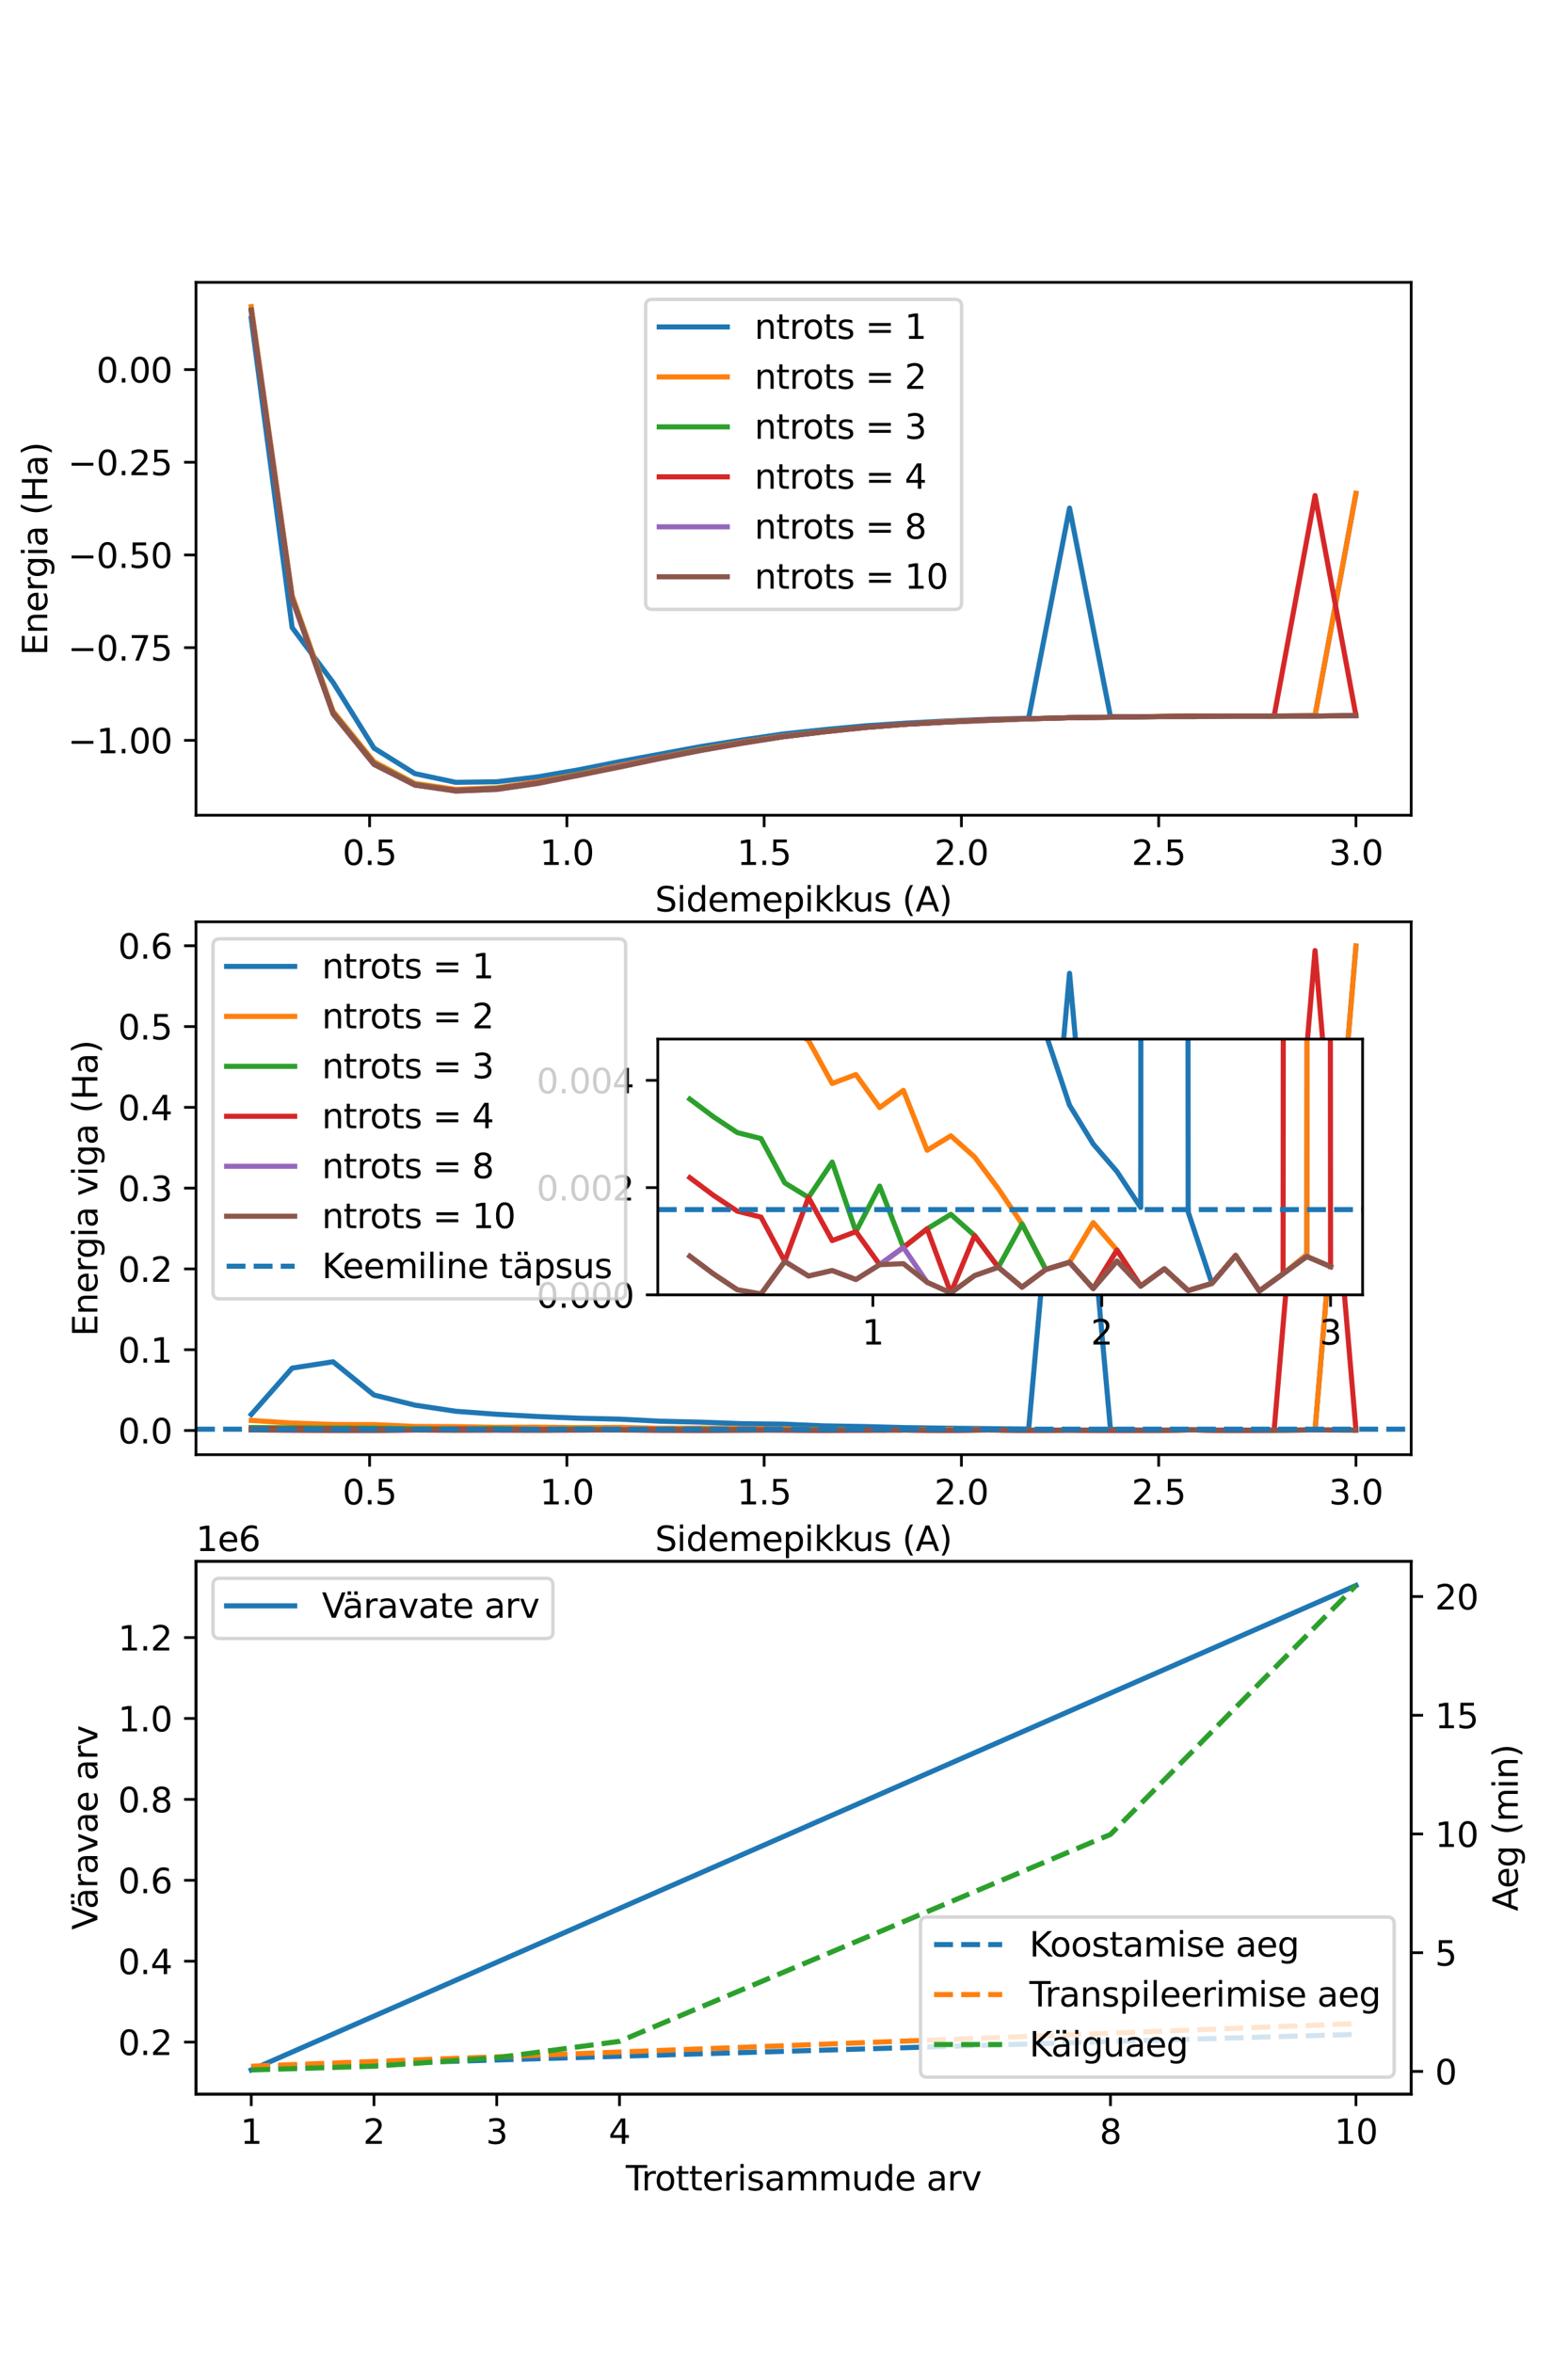 <?xml version="1.0" encoding="utf-8" standalone="no"?>
<!DOCTYPE svg PUBLIC "-//W3C//DTD SVG 1.1//EN"
  "http://www.w3.org/Graphics/SVG/1.1/DTD/svg11.dtd">
<svg xmlns:xlink="http://www.w3.org/1999/xlink" width="460.8pt" height="691.2pt" viewBox="0 0 460.8 691.2" xmlns="http://www.w3.org/2000/svg" version="1.1">
 <defs>
  <style type="text/css">*{stroke-linejoin: round; stroke-linecap: butt}</style>
 </defs>
 <g id="figure_1">
  <g id="patch_1">
   <path d="M 0 691.2 
L 460.8 691.2 
L 460.8 0 
L 0 0 
z
" style="fill: #ffffff"/>
  </g>
  <g id="axes_1">
   <g id="patch_2">
    <path d="M 57.6 239.48 
L 414.72 239.48 
L 414.72 82.944 
L 57.6 82.944 
z
" style="fill: #ffffff"/>
   </g>
   <g id="matplotlib.axis_1">
    <g id="xtick_1">
     <g id="line2d_1">
      <defs>
       <path id="m018567a269" d="M 0 0 
L 0 3.5 
" style="stroke: #000000; stroke-width: 0.8"/>
      </defs>
      <g>
       <use xlink:href="#m018567a269" x="108.617" y="239.48" style="stroke: #000000; stroke-width: 0.8"/>
      </g>
     </g>
     <g id="text_1">
      <!-- 0.5 -->
      <g transform="translate(100.666 254.079) scale(0.1 -0.1)">
       <defs>
        <path id="DejaVuSans-30" d="M 2034 4250 
Q 1547 4250 1301 3770 
Q 1056 3291 1056 2328 
Q 1056 1369 1301 889 
Q 1547 409 2034 409 
Q 2525 409 2770 889 
Q 3016 1369 3016 2328 
Q 3016 3291 2770 3770 
Q 2525 4250 2034 4250 
z
M 2034 4750 
Q 2819 4750 3233 4129 
Q 3647 3509 3647 2328 
Q 3647 1150 3233 529 
Q 2819 -91 2034 -91 
Q 1250 -91 836 529 
Q 422 1150 422 2328 
Q 422 3509 836 4129 
Q 1250 4750 2034 4750 
z
" transform="scale(0.016)"/>
        <path id="DejaVuSans-2e" d="M 684 794 
L 1344 794 
L 1344 0 
L 684 0 
L 684 794 
z
" transform="scale(0.016)"/>
        <path id="DejaVuSans-35" d="M 691 4666 
L 3169 4666 
L 3169 4134 
L 1269 4134 
L 1269 2991 
Q 1406 3038 1543 3061 
Q 1681 3084 1819 3084 
Q 2600 3084 3056 2656 
Q 3513 2228 3513 1497 
Q 3513 744 3044 326 
Q 2575 -91 1722 -91 
Q 1428 -91 1123 -41 
Q 819 9 494 109 
L 494 744 
Q 775 591 1075 516 
Q 1375 441 1709 441 
Q 2250 441 2565 725 
Q 2881 1009 2881 1497 
Q 2881 1984 2565 2268 
Q 2250 2553 1709 2553 
Q 1456 2553 1204 2497 
Q 953 2441 691 2322 
L 691 4666 
z
" transform="scale(0.016)"/>
       </defs>
       <use xlink:href="#DejaVuSans-30"/>
       <use xlink:href="#DejaVuSans-2e" x="63.623"/>
       <use xlink:href="#DejaVuSans-35" x="95.41"/>
      </g>
     </g>
    </g>
    <g id="xtick_2">
     <g id="line2d_2">
      <g>
       <use xlink:href="#m018567a269" x="166.591" y="239.48" style="stroke: #000000; stroke-width: 0.8"/>
      </g>
     </g>
     <g id="text_2">
      <!-- 1.0 -->
      <g transform="translate(158.64 254.079) scale(0.1 -0.1)">
       <defs>
        <path id="DejaVuSans-31" d="M 794 531 
L 1825 531 
L 1825 4091 
L 703 3866 
L 703 4441 
L 1819 4666 
L 2450 4666 
L 2450 531 
L 3481 531 
L 3481 0 
L 794 0 
L 794 531 
z
" transform="scale(0.016)"/>
       </defs>
       <use xlink:href="#DejaVuSans-31"/>
       <use xlink:href="#DejaVuSans-2e" x="63.623"/>
       <use xlink:href="#DejaVuSans-30" x="95.41"/>
      </g>
     </g>
    </g>
    <g id="xtick_3">
     <g id="line2d_3">
      <g>
       <use xlink:href="#m018567a269" x="224.565" y="239.48" style="stroke: #000000; stroke-width: 0.8"/>
      </g>
     </g>
     <g id="text_3">
      <!-- 1.5 -->
      <g transform="translate(216.614 254.079) scale(0.1 -0.1)">
       <use xlink:href="#DejaVuSans-31"/>
       <use xlink:href="#DejaVuSans-2e" x="63.623"/>
       <use xlink:href="#DejaVuSans-35" x="95.41"/>
      </g>
     </g>
    </g>
    <g id="xtick_4">
     <g id="line2d_4">
      <g>
       <use xlink:href="#m018567a269" x="282.539" y="239.48" style="stroke: #000000; stroke-width: 0.8"/>
      </g>
     </g>
     <g id="text_4">
      <!-- 2.0 -->
      <g transform="translate(274.588 254.079) scale(0.1 -0.1)">
       <defs>
        <path id="DejaVuSans-32" d="M 1228 531 
L 3431 531 
L 3431 0 
L 469 0 
L 469 531 
Q 828 903 1448 1529 
Q 2069 2156 2228 2338 
Q 2531 2678 2651 2914 
Q 2772 3150 2772 3378 
Q 2772 3750 2511 3984 
Q 2250 4219 1831 4219 
Q 1534 4219 1204 4116 
Q 875 4013 500 3803 
L 500 4441 
Q 881 4594 1212 4672 
Q 1544 4750 1819 4750 
Q 2544 4750 2975 4387 
Q 3406 4025 3406 3419 
Q 3406 3131 3298 2873 
Q 3191 2616 2906 2266 
Q 2828 2175 2409 1742 
Q 1991 1309 1228 531 
z
" transform="scale(0.016)"/>
       </defs>
       <use xlink:href="#DejaVuSans-32"/>
       <use xlink:href="#DejaVuSans-2e" x="63.623"/>
       <use xlink:href="#DejaVuSans-30" x="95.41"/>
      </g>
     </g>
    </g>
    <g id="xtick_5">
     <g id="line2d_5">
      <g>
       <use xlink:href="#m018567a269" x="340.513" y="239.48" style="stroke: #000000; stroke-width: 0.8"/>
      </g>
     </g>
     <g id="text_5">
      <!-- 2.5 -->
      <g transform="translate(332.562 254.079) scale(0.1 -0.1)">
       <use xlink:href="#DejaVuSans-32"/>
       <use xlink:href="#DejaVuSans-2e" x="63.623"/>
       <use xlink:href="#DejaVuSans-35" x="95.41"/>
      </g>
     </g>
    </g>
    <g id="xtick_6">
     <g id="line2d_6">
      <g>
       <use xlink:href="#m018567a269" x="398.487" y="239.48" style="stroke: #000000; stroke-width: 0.8"/>
      </g>
     </g>
     <g id="text_6">
      <!-- 3.0 -->
      <g transform="translate(390.536 254.079) scale(0.1 -0.1)">
       <defs>
        <path id="DejaVuSans-33" d="M 2597 2516 
Q 3050 2419 3304 2112 
Q 3559 1806 3559 1356 
Q 3559 666 3084 287 
Q 2609 -91 1734 -91 
Q 1441 -91 1130 -33 
Q 819 25 488 141 
L 488 750 
Q 750 597 1062 519 
Q 1375 441 1716 441 
Q 2309 441 2620 675 
Q 2931 909 2931 1356 
Q 2931 1769 2642 2001 
Q 2353 2234 1838 2234 
L 1294 2234 
L 1294 2753 
L 1863 2753 
Q 2328 2753 2575 2939 
Q 2822 3125 2822 3475 
Q 2822 3834 2567 4026 
Q 2313 4219 1838 4219 
Q 1578 4219 1281 4162 
Q 984 4106 628 3988 
L 628 4550 
Q 988 4650 1302 4700 
Q 1616 4750 1894 4750 
Q 2613 4750 3031 4423 
Q 3450 4097 3450 3541 
Q 3450 3153 3228 2886 
Q 3006 2619 2597 2516 
z
" transform="scale(0.016)"/>
       </defs>
       <use xlink:href="#DejaVuSans-33"/>
       <use xlink:href="#DejaVuSans-2e" x="63.623"/>
       <use xlink:href="#DejaVuSans-30" x="95.41"/>
      </g>
     </g>
    </g>
    <g id="text_7">
     <!-- Sidemepikkus (A) -->
     <g transform="translate(192.517 267.757) scale(0.1 -0.1)">
      <defs>
       <path id="DejaVuSans-53" d="M 3425 4513 
L 3425 3897 
Q 3066 4069 2747 4153 
Q 2428 4238 2131 4238 
Q 1616 4238 1336 4038 
Q 1056 3838 1056 3469 
Q 1056 3159 1242 3001 
Q 1428 2844 1947 2747 
L 2328 2669 
Q 3034 2534 3370 2195 
Q 3706 1856 3706 1288 
Q 3706 609 3251 259 
Q 2797 -91 1919 -91 
Q 1588 -91 1214 -16 
Q 841 59 441 206 
L 441 856 
Q 825 641 1194 531 
Q 1563 422 1919 422 
Q 2459 422 2753 634 
Q 3047 847 3047 1241 
Q 3047 1584 2836 1778 
Q 2625 1972 2144 2069 
L 1759 2144 
Q 1053 2284 737 2584 
Q 422 2884 422 3419 
Q 422 4038 858 4394 
Q 1294 4750 2059 4750 
Q 2388 4750 2728 4690 
Q 3069 4631 3425 4513 
z
" transform="scale(0.016)"/>
       <path id="DejaVuSans-69" d="M 603 3500 
L 1178 3500 
L 1178 0 
L 603 0 
L 603 3500 
z
M 603 4863 
L 1178 4863 
L 1178 4134 
L 603 4134 
L 603 4863 
z
" transform="scale(0.016)"/>
       <path id="DejaVuSans-64" d="M 2906 2969 
L 2906 4863 
L 3481 4863 
L 3481 0 
L 2906 0 
L 2906 525 
Q 2725 213 2448 61 
Q 2172 -91 1784 -91 
Q 1150 -91 751 415 
Q 353 922 353 1747 
Q 353 2572 751 3078 
Q 1150 3584 1784 3584 
Q 2172 3584 2448 3432 
Q 2725 3281 2906 2969 
z
M 947 1747 
Q 947 1113 1208 752 
Q 1469 391 1925 391 
Q 2381 391 2643 752 
Q 2906 1113 2906 1747 
Q 2906 2381 2643 2742 
Q 2381 3103 1925 3103 
Q 1469 3103 1208 2742 
Q 947 2381 947 1747 
z
" transform="scale(0.016)"/>
       <path id="DejaVuSans-65" d="M 3597 1894 
L 3597 1613 
L 953 1613 
Q 991 1019 1311 708 
Q 1631 397 2203 397 
Q 2534 397 2845 478 
Q 3156 559 3463 722 
L 3463 178 
Q 3153 47 2828 -22 
Q 2503 -91 2169 -91 
Q 1331 -91 842 396 
Q 353 884 353 1716 
Q 353 2575 817 3079 
Q 1281 3584 2069 3584 
Q 2775 3584 3186 3129 
Q 3597 2675 3597 1894 
z
M 3022 2063 
Q 3016 2534 2758 2815 
Q 2500 3097 2075 3097 
Q 1594 3097 1305 2825 
Q 1016 2553 972 2059 
L 3022 2063 
z
" transform="scale(0.016)"/>
       <path id="DejaVuSans-6d" d="M 3328 2828 
Q 3544 3216 3844 3400 
Q 4144 3584 4550 3584 
Q 5097 3584 5394 3201 
Q 5691 2819 5691 2113 
L 5691 0 
L 5113 0 
L 5113 2094 
Q 5113 2597 4934 2840 
Q 4756 3084 4391 3084 
Q 3944 3084 3684 2787 
Q 3425 2491 3425 1978 
L 3425 0 
L 2847 0 
L 2847 2094 
Q 2847 2600 2669 2842 
Q 2491 3084 2119 3084 
Q 1678 3084 1418 2786 
Q 1159 2488 1159 1978 
L 1159 0 
L 581 0 
L 581 3500 
L 1159 3500 
L 1159 2956 
Q 1356 3278 1631 3431 
Q 1906 3584 2284 3584 
Q 2666 3584 2933 3390 
Q 3200 3197 3328 2828 
z
" transform="scale(0.016)"/>
       <path id="DejaVuSans-70" d="M 1159 525 
L 1159 -1331 
L 581 -1331 
L 581 3500 
L 1159 3500 
L 1159 2969 
Q 1341 3281 1617 3432 
Q 1894 3584 2278 3584 
Q 2916 3584 3314 3078 
Q 3713 2572 3713 1747 
Q 3713 922 3314 415 
Q 2916 -91 2278 -91 
Q 1894 -91 1617 61 
Q 1341 213 1159 525 
z
M 3116 1747 
Q 3116 2381 2855 2742 
Q 2594 3103 2138 3103 
Q 1681 3103 1420 2742 
Q 1159 2381 1159 1747 
Q 1159 1113 1420 752 
Q 1681 391 2138 391 
Q 2594 391 2855 752 
Q 3116 1113 3116 1747 
z
" transform="scale(0.016)"/>
       <path id="DejaVuSans-6b" d="M 581 4863 
L 1159 4863 
L 1159 1991 
L 2875 3500 
L 3609 3500 
L 1753 1863 
L 3688 0 
L 2938 0 
L 1159 1709 
L 1159 0 
L 581 0 
L 581 4863 
z
" transform="scale(0.016)"/>
       <path id="DejaVuSans-75" d="M 544 1381 
L 544 3500 
L 1119 3500 
L 1119 1403 
Q 1119 906 1312 657 
Q 1506 409 1894 409 
Q 2359 409 2629 706 
Q 2900 1003 2900 1516 
L 2900 3500 
L 3475 3500 
L 3475 0 
L 2900 0 
L 2900 538 
Q 2691 219 2414 64 
Q 2138 -91 1772 -91 
Q 1169 -91 856 284 
Q 544 659 544 1381 
z
M 1991 3584 
L 1991 3584 
z
" transform="scale(0.016)"/>
       <path id="DejaVuSans-73" d="M 2834 3397 
L 2834 2853 
Q 2591 2978 2328 3040 
Q 2066 3103 1784 3103 
Q 1356 3103 1142 2972 
Q 928 2841 928 2578 
Q 928 2378 1081 2264 
Q 1234 2150 1697 2047 
L 1894 2003 
Q 2506 1872 2764 1633 
Q 3022 1394 3022 966 
Q 3022 478 2636 193 
Q 2250 -91 1575 -91 
Q 1294 -91 989 -36 
Q 684 19 347 128 
L 347 722 
Q 666 556 975 473 
Q 1284 391 1588 391 
Q 1994 391 2212 530 
Q 2431 669 2431 922 
Q 2431 1156 2273 1281 
Q 2116 1406 1581 1522 
L 1381 1569 
Q 847 1681 609 1914 
Q 372 2147 372 2553 
Q 372 3047 722 3315 
Q 1072 3584 1716 3584 
Q 2034 3584 2315 3537 
Q 2597 3491 2834 3397 
z
" transform="scale(0.016)"/>
       <path id="DejaVuSans-20" transform="scale(0.016)"/>
       <path id="DejaVuSans-28" d="M 1984 4856 
Q 1566 4138 1362 3434 
Q 1159 2731 1159 2009 
Q 1159 1288 1364 580 
Q 1569 -128 1984 -844 
L 1484 -844 
Q 1016 -109 783 600 
Q 550 1309 550 2009 
Q 550 2706 781 3412 
Q 1013 4119 1484 4856 
L 1984 4856 
z
" transform="scale(0.016)"/>
       <path id="DejaVuSans-41" d="M 2188 4044 
L 1331 1722 
L 3047 1722 
L 2188 4044 
z
M 1831 4666 
L 2547 4666 
L 4325 0 
L 3669 0 
L 3244 1197 
L 1141 1197 
L 716 0 
L 50 0 
L 1831 4666 
z
" transform="scale(0.016)"/>
       <path id="DejaVuSans-29" d="M 513 4856 
L 1013 4856 
Q 1481 4119 1714 3412 
Q 1947 2706 1947 2009 
Q 1947 1309 1714 600 
Q 1481 -109 1013 -844 
L 513 -844 
Q 928 -128 1133 580 
Q 1338 1288 1338 2009 
Q 1338 2731 1133 3434 
Q 928 4138 513 4856 
z
" transform="scale(0.016)"/>
      </defs>
      <use xlink:href="#DejaVuSans-53"/>
      <use xlink:href="#DejaVuSans-69" x="63.477"/>
      <use xlink:href="#DejaVuSans-64" x="91.26"/>
      <use xlink:href="#DejaVuSans-65" x="154.736"/>
      <use xlink:href="#DejaVuSans-6d" x="216.26"/>
      <use xlink:href="#DejaVuSans-65" x="313.672"/>
      <use xlink:href="#DejaVuSans-70" x="375.195"/>
      <use xlink:href="#DejaVuSans-69" x="438.672"/>
      <use xlink:href="#DejaVuSans-6b" x="466.455"/>
      <use xlink:href="#DejaVuSans-6b" x="524.365"/>
      <use xlink:href="#DejaVuSans-75" x="579.15"/>
      <use xlink:href="#DejaVuSans-73" x="642.529"/>
      <use xlink:href="#DejaVuSans-20" x="694.629"/>
      <use xlink:href="#DejaVuSans-28" x="726.416"/>
      <use xlink:href="#DejaVuSans-41" x="765.43"/>
      <use xlink:href="#DejaVuSans-29" x="833.838"/>
     </g>
    </g>
   </g>
   <g id="matplotlib.axis_2">
    <g id="ytick_1">
     <g id="line2d_7">
      <defs>
       <path id="m064f5c6a36" d="M 0 0 
L -3.5 0 
" style="stroke: #000000; stroke-width: 0.8"/>
      </defs>
      <g>
       <use xlink:href="#m064f5c6a36" x="57.6" y="217.475" style="stroke: #000000; stroke-width: 0.8"/>
      </g>
     </g>
     <g id="text_8">
      <!-- −1.00 -->
      <g transform="translate(19.955 221.274) scale(0.1 -0.1)">
       <defs>
        <path id="DejaVuSans-2212" d="M 678 2272 
L 4684 2272 
L 4684 1741 
L 678 1741 
L 678 2272 
z
" transform="scale(0.016)"/>
       </defs>
       <use xlink:href="#DejaVuSans-2212"/>
       <use xlink:href="#DejaVuSans-31" x="83.789"/>
       <use xlink:href="#DejaVuSans-2e" x="147.412"/>
       <use xlink:href="#DejaVuSans-30" x="179.199"/>
       <use xlink:href="#DejaVuSans-30" x="242.822"/>
      </g>
     </g>
    </g>
    <g id="ytick_2">
     <g id="line2d_8">
      <g>
       <use xlink:href="#m064f5c6a36" x="57.6" y="190.248" style="stroke: #000000; stroke-width: 0.8"/>
      </g>
     </g>
     <g id="text_9">
      <!-- −0.75 -->
      <g transform="translate(19.955 194.047) scale(0.1 -0.1)">
       <defs>
        <path id="DejaVuSans-37" d="M 525 4666 
L 3525 4666 
L 3525 4397 
L 1831 0 
L 1172 0 
L 2766 4134 
L 525 4134 
L 525 4666 
z
" transform="scale(0.016)"/>
       </defs>
       <use xlink:href="#DejaVuSans-2212"/>
       <use xlink:href="#DejaVuSans-30" x="83.789"/>
       <use xlink:href="#DejaVuSans-2e" x="147.412"/>
       <use xlink:href="#DejaVuSans-37" x="179.199"/>
       <use xlink:href="#DejaVuSans-35" x="242.822"/>
      </g>
     </g>
    </g>
    <g id="ytick_3">
     <g id="line2d_9">
      <g>
       <use xlink:href="#m064f5c6a36" x="57.6" y="163.02" style="stroke: #000000; stroke-width: 0.8"/>
      </g>
     </g>
     <g id="text_10">
      <!-- −0.50 -->
      <g transform="translate(19.955 166.82) scale(0.1 -0.1)">
       <use xlink:href="#DejaVuSans-2212"/>
       <use xlink:href="#DejaVuSans-30" x="83.789"/>
       <use xlink:href="#DejaVuSans-2e" x="147.412"/>
       <use xlink:href="#DejaVuSans-35" x="179.199"/>
       <use xlink:href="#DejaVuSans-30" x="242.822"/>
      </g>
     </g>
    </g>
    <g id="ytick_4">
     <g id="line2d_10">
      <g>
       <use xlink:href="#m064f5c6a36" x="57.6" y="135.793" style="stroke: #000000; stroke-width: 0.8"/>
      </g>
     </g>
     <g id="text_11">
      <!-- −0.25 -->
      <g transform="translate(19.955 139.592) scale(0.1 -0.1)">
       <use xlink:href="#DejaVuSans-2212"/>
       <use xlink:href="#DejaVuSans-30" x="83.789"/>
       <use xlink:href="#DejaVuSans-2e" x="147.412"/>
       <use xlink:href="#DejaVuSans-32" x="179.199"/>
       <use xlink:href="#DejaVuSans-35" x="242.822"/>
      </g>
     </g>
    </g>
    <g id="ytick_5">
     <g id="line2d_11">
      <g>
       <use xlink:href="#m064f5c6a36" x="57.6" y="108.565" style="stroke: #000000; stroke-width: 0.8"/>
      </g>
     </g>
     <g id="text_12">
      <!-- 0.00 -->
      <g transform="translate(28.334 112.365) scale(0.1 -0.1)">
       <use xlink:href="#DejaVuSans-30"/>
       <use xlink:href="#DejaVuSans-2e" x="63.623"/>
       <use xlink:href="#DejaVuSans-30" x="95.41"/>
       <use xlink:href="#DejaVuSans-30" x="159.033"/>
      </g>
     </g>
    </g>
    <g id="text_13">
     <!-- Energia (Ha) -->
     <g transform="translate(13.875 192.527) rotate(-90) scale(0.1 -0.1)">
      <defs>
       <path id="DejaVuSans-45" d="M 628 4666 
L 3578 4666 
L 3578 4134 
L 1259 4134 
L 1259 2753 
L 3481 2753 
L 3481 2222 
L 1259 2222 
L 1259 531 
L 3634 531 
L 3634 0 
L 628 0 
L 628 4666 
z
" transform="scale(0.016)"/>
       <path id="DejaVuSans-6e" d="M 3513 2113 
L 3513 0 
L 2938 0 
L 2938 2094 
Q 2938 2591 2744 2837 
Q 2550 3084 2163 3084 
Q 1697 3084 1428 2787 
Q 1159 2491 1159 1978 
L 1159 0 
L 581 0 
L 581 3500 
L 1159 3500 
L 1159 2956 
Q 1366 3272 1645 3428 
Q 1925 3584 2291 3584 
Q 2894 3584 3203 3211 
Q 3513 2838 3513 2113 
z
" transform="scale(0.016)"/>
       <path id="DejaVuSans-72" d="M 2631 2963 
Q 2534 3019 2420 3045 
Q 2306 3072 2169 3072 
Q 1681 3072 1420 2755 
Q 1159 2438 1159 1844 
L 1159 0 
L 581 0 
L 581 3500 
L 1159 3500 
L 1159 2956 
Q 1341 3275 1631 3429 
Q 1922 3584 2338 3584 
Q 2397 3584 2469 3576 
Q 2541 3569 2628 3553 
L 2631 2963 
z
" transform="scale(0.016)"/>
       <path id="DejaVuSans-67" d="M 2906 1791 
Q 2906 2416 2648 2759 
Q 2391 3103 1925 3103 
Q 1463 3103 1205 2759 
Q 947 2416 947 1791 
Q 947 1169 1205 825 
Q 1463 481 1925 481 
Q 2391 481 2648 825 
Q 2906 1169 2906 1791 
z
M 3481 434 
Q 3481 -459 3084 -895 
Q 2688 -1331 1869 -1331 
Q 1566 -1331 1297 -1286 
Q 1028 -1241 775 -1147 
L 775 -588 
Q 1028 -725 1275 -790 
Q 1522 -856 1778 -856 
Q 2344 -856 2625 -561 
Q 2906 -266 2906 331 
L 2906 616 
Q 2728 306 2450 153 
Q 2172 0 1784 0 
Q 1141 0 747 490 
Q 353 981 353 1791 
Q 353 2603 747 3093 
Q 1141 3584 1784 3584 
Q 2172 3584 2450 3431 
Q 2728 3278 2906 2969 
L 2906 3500 
L 3481 3500 
L 3481 434 
z
" transform="scale(0.016)"/>
       <path id="DejaVuSans-61" d="M 2194 1759 
Q 1497 1759 1228 1600 
Q 959 1441 959 1056 
Q 959 750 1161 570 
Q 1363 391 1709 391 
Q 2188 391 2477 730 
Q 2766 1069 2766 1631 
L 2766 1759 
L 2194 1759 
z
M 3341 1997 
L 3341 0 
L 2766 0 
L 2766 531 
Q 2569 213 2275 61 
Q 1981 -91 1556 -91 
Q 1019 -91 701 211 
Q 384 513 384 1019 
Q 384 1609 779 1909 
Q 1175 2209 1959 2209 
L 2766 2209 
L 2766 2266 
Q 2766 2663 2505 2880 
Q 2244 3097 1772 3097 
Q 1472 3097 1187 3025 
Q 903 2953 641 2809 
L 641 3341 
Q 956 3463 1253 3523 
Q 1550 3584 1831 3584 
Q 2591 3584 2966 3190 
Q 3341 2797 3341 1997 
z
" transform="scale(0.016)"/>
       <path id="DejaVuSans-48" d="M 628 4666 
L 1259 4666 
L 1259 2753 
L 3553 2753 
L 3553 4666 
L 4184 4666 
L 4184 0 
L 3553 0 
L 3553 2222 
L 1259 2222 
L 1259 0 
L 628 0 
L 628 4666 
z
" transform="scale(0.016)"/>
      </defs>
      <use xlink:href="#DejaVuSans-45"/>
      <use xlink:href="#DejaVuSans-6e" x="63.184"/>
      <use xlink:href="#DejaVuSans-65" x="126.562"/>
      <use xlink:href="#DejaVuSans-72" x="188.086"/>
      <use xlink:href="#DejaVuSans-67" x="227.449"/>
      <use xlink:href="#DejaVuSans-69" x="290.926"/>
      <use xlink:href="#DejaVuSans-61" x="318.709"/>
      <use xlink:href="#DejaVuSans-20" x="379.988"/>
      <use xlink:href="#DejaVuSans-28" x="411.775"/>
      <use xlink:href="#DejaVuSans-48" x="450.789"/>
      <use xlink:href="#DejaVuSans-61" x="525.984"/>
      <use xlink:href="#DejaVuSans-29" x="587.264"/>
     </g>
    </g>
   </g>
   <g id="line2d_12">
    <path d="M 73.833 93.569 
L 85.857 184.345 
L 97.881 200.458 
L 109.905 219.762 
L 121.93 227.26 
L 133.954 229.813 
L 145.978 229.653 
L 158.002 228.217 
L 170.027 226.143 
L 182.051 223.75 
L 194.075 221.517 
L 206.099 219.283 
L 218.124 217.369 
L 230.148 215.614 
L 242.172 214.338 
L 254.196 213.221 
L 266.221 212.423 
L 278.245 211.785 
L 290.269 211.306 
L 302.293 210.987 
L 314.318 149.247 
L 326.342 210.509 
L 338.366 210.509 
L 350.39 210.349 
L 362.415 210.349 
L 374.439 210.349 
L 386.463 210.19 
L 398.487 144.94 
" clip-path="url(#pc7daa617ce)" style="fill: none; stroke: #1f77b4; stroke-width: 1.5; stroke-linecap: square"/>
   </g>
   <g id="line2d_13">
    <path d="M 73.833 90.059 
L 85.857 174.932 
L 97.881 208.913 
L 109.905 223.75 
L 121.93 230.132 
L 133.954 231.887 
L 145.978 231.408 
L 158.002 229.653 
L 170.027 227.42 
L 182.051 224.867 
L 194.075 222.474 
L 206.099 220.081 
L 218.124 218.007 
L 230.148 216.252 
L 242.172 214.816 
L 254.196 213.699 
L 266.221 212.742 
L 278.245 211.945 
L 290.269 211.466 
L 302.293 211.147 
L 314.318 210.828 
L 326.342 210.668 
L 338.366 210.509 
L 350.39 210.349 
L 362.415 210.349 
L 374.439 210.349 
L 386.463 210.19 
L 398.487 144.94 
" clip-path="url(#pc7daa617ce)" style="fill: none; stroke: #ff7f0e; stroke-width: 1.5; stroke-linecap: square"/>
   </g>
   <g id="line2d_14">
    <path d="M 73.833 91.017 
L 85.857 175.57 
L 97.881 209.392 
L 109.905 224.229 
L 121.93 230.451 
L 133.954 232.206 
L 145.978 231.567 
L 158.002 229.972 
L 170.027 227.579 
L 182.051 225.186 
L 194.075 222.633 
L 206.099 220.24 
L 218.124 218.166 
L 230.148 216.412 
L 242.172 214.816 
L 254.196 213.699 
L 266.221 212.742 
L 278.245 212.104 
L 290.269 211.466 
L 302.293 211.147 
L 314.318 210.828 
L 326.342 210.668 
L 338.366 210.509 
L 350.39 210.349 
L 362.415 210.349 
L 374.439 210.349 
L 386.463 210.349 
L 398.487 210.19 
" clip-path="url(#pc7daa617ce)" style="fill: none; stroke: #2ca02c; stroke-width: 1.5; stroke-linecap: square"/>
   </g>
   <g id="line2d_15">
    <path d="M 73.833 91.176 
L 85.857 175.73 
L 97.881 209.552 
L 109.905 224.388 
L 121.93 230.61 
L 133.954 232.206 
L 145.978 231.727 
L 158.002 229.972 
L 170.027 227.739 
L 182.051 225.186 
L 194.075 222.633 
L 206.099 220.4 
L 218.124 218.166 
L 230.148 216.412 
L 242.172 214.976 
L 254.196 213.699 
L 266.221 212.742 
L 278.245 212.104 
L 290.269 211.466 
L 302.293 211.147 
L 314.318 210.828 
L 326.342 210.668 
L 338.366 210.509 
L 350.39 210.349 
L 362.415 210.349 
L 374.439 210.349 
L 386.463 145.578 
L 398.487 210.19 
" clip-path="url(#pc7daa617ce)" style="fill: none; stroke: #d62728; stroke-width: 1.5; stroke-linecap: square"/>
   </g>
   <g id="line2d_16">
    <path d="M 73.833 91.336 
L 85.857 175.89 
L 97.881 209.711 
L 109.905 224.548 
L 121.93 230.61 
L 133.954 232.365 
L 145.978 231.887 
L 158.002 230.132 
L 170.027 227.739 
L 182.051 225.186 
L 194.075 222.793 
L 206.099 220.4 
L 218.124 218.326 
L 230.148 216.412 
L 242.172 214.976 
L 254.196 213.699 
L 266.221 212.742 
L 278.245 212.104 
L 290.269 211.626 
L 302.293 211.147 
L 314.318 210.828 
L 326.342 210.668 
L 338.366 210.509 
L 350.39 210.509 
L 362.415 210.349 
L 374.439 210.349 
L 386.463 210.349 
L 398.487 210.19 
" clip-path="url(#pc7daa617ce)" style="fill: none; stroke: #9467bd; stroke-width: 1.5; stroke-linecap: square"/>
   </g>
   <g id="line2d_17">
    <path d="M 73.833 91.336 
L 85.857 175.89 
L 97.881 209.711 
L 109.905 224.548 
L 121.93 230.61 
L 133.954 232.365 
L 145.978 231.887 
L 158.002 230.132 
L 170.027 227.739 
L 182.051 225.346 
L 194.075 222.793 
L 206.099 220.4 
L 218.124 218.326 
L 230.148 216.412 
L 242.172 214.976 
L 254.196 213.699 
L 266.221 212.742 
L 278.245 212.104 
L 290.269 211.626 
L 302.293 211.147 
L 314.318 210.828 
L 326.342 210.668 
L 338.366 210.509 
L 350.39 210.509 
L 362.415 210.349 
L 374.439 210.349 
L 386.463 210.349 
L 398.487 210.19 
" clip-path="url(#pc7daa617ce)" style="fill: none; stroke: #8c564b; stroke-width: 1.5; stroke-linecap: square"/>
   </g>
   <g id="patch_3">
    <path d="M 57.6 239.48 
L 57.6 82.944 
" style="fill: none; stroke: #000000; stroke-width: 0.8; stroke-linejoin: miter; stroke-linecap: square"/>
   </g>
   <g id="patch_4">
    <path d="M 414.72 239.48 
L 414.72 82.944 
" style="fill: none; stroke: #000000; stroke-width: 0.8; stroke-linejoin: miter; stroke-linecap: square"/>
   </g>
   <g id="patch_5">
    <path d="M 57.6 239.48 
L 414.72 239.48 
" style="fill: none; stroke: #000000; stroke-width: 0.8; stroke-linejoin: miter; stroke-linecap: square"/>
   </g>
   <g id="patch_6">
    <path d="M 57.6 82.944 
L 414.72 82.944 
" style="fill: none; stroke: #000000; stroke-width: 0.8; stroke-linejoin: miter; stroke-linecap: square"/>
   </g>
   <g id="legend_1">
    <g id="patch_7">
     <path d="M 191.733 179.013 
L 280.587 179.013 
Q 282.587 179.013 282.587 177.013 
L 282.587 89.944 
Q 282.587 87.944 280.587 87.944 
L 191.733 87.944 
Q 189.733 87.944 189.733 89.944 
L 189.733 177.013 
Q 189.733 179.013 191.733 179.013 
z
" style="fill: #ffffff; opacity: 0.8; stroke: #cccccc; stroke-linejoin: miter"/>
    </g>
    <g id="line2d_18">
     <path d="M 193.733 96.042 
L 203.733 96.042 
L 213.733 96.042 
" style="fill: none; stroke: #1f77b4; stroke-width: 1.5; stroke-linecap: square"/>
    </g>
    <g id="text_14">
     <!-- ntrots = 1 -->
     <g transform="translate(221.733 99.542) scale(0.1 -0.1)">
      <defs>
       <path id="DejaVuSans-74" d="M 1172 4494 
L 1172 3500 
L 2356 3500 
L 2356 3053 
L 1172 3053 
L 1172 1153 
Q 1172 725 1289 603 
Q 1406 481 1766 481 
L 2356 481 
L 2356 0 
L 1766 0 
Q 1100 0 847 248 
Q 594 497 594 1153 
L 594 3053 
L 172 3053 
L 172 3500 
L 594 3500 
L 594 4494 
L 1172 4494 
z
" transform="scale(0.016)"/>
       <path id="DejaVuSans-6f" d="M 1959 3097 
Q 1497 3097 1228 2736 
Q 959 2375 959 1747 
Q 959 1119 1226 758 
Q 1494 397 1959 397 
Q 2419 397 2687 759 
Q 2956 1122 2956 1747 
Q 2956 2369 2687 2733 
Q 2419 3097 1959 3097 
z
M 1959 3584 
Q 2709 3584 3137 3096 
Q 3566 2609 3566 1747 
Q 3566 888 3137 398 
Q 2709 -91 1959 -91 
Q 1206 -91 779 398 
Q 353 888 353 1747 
Q 353 2609 779 3096 
Q 1206 3584 1959 3584 
z
" transform="scale(0.016)"/>
       <path id="DejaVuSans-3d" d="M 678 2906 
L 4684 2906 
L 4684 2381 
L 678 2381 
L 678 2906 
z
M 678 1631 
L 4684 1631 
L 4684 1100 
L 678 1100 
L 678 1631 
z
" transform="scale(0.016)"/>
      </defs>
      <use xlink:href="#DejaVuSans-6e"/>
      <use xlink:href="#DejaVuSans-74" x="63.379"/>
      <use xlink:href="#DejaVuSans-72" x="102.588"/>
      <use xlink:href="#DejaVuSans-6f" x="141.451"/>
      <use xlink:href="#DejaVuSans-74" x="202.633"/>
      <use xlink:href="#DejaVuSans-73" x="241.842"/>
      <use xlink:href="#DejaVuSans-20" x="293.941"/>
      <use xlink:href="#DejaVuSans-3d" x="325.729"/>
      <use xlink:href="#DejaVuSans-20" x="409.518"/>
      <use xlink:href="#DejaVuSans-31" x="441.305"/>
     </g>
    </g>
    <g id="line2d_19">
     <path d="M 193.733 110.721 
L 203.733 110.721 
L 213.733 110.721 
" style="fill: none; stroke: #ff7f0e; stroke-width: 1.5; stroke-linecap: square"/>
    </g>
    <g id="text_15">
     <!-- ntrots = 2 -->
     <g transform="translate(221.733 114.221) scale(0.1 -0.1)">
      <use xlink:href="#DejaVuSans-6e"/>
      <use xlink:href="#DejaVuSans-74" x="63.379"/>
      <use xlink:href="#DejaVuSans-72" x="102.588"/>
      <use xlink:href="#DejaVuSans-6f" x="141.451"/>
      <use xlink:href="#DejaVuSans-74" x="202.633"/>
      <use xlink:href="#DejaVuSans-73" x="241.842"/>
      <use xlink:href="#DejaVuSans-20" x="293.941"/>
      <use xlink:href="#DejaVuSans-3d" x="325.729"/>
      <use xlink:href="#DejaVuSans-20" x="409.518"/>
      <use xlink:href="#DejaVuSans-32" x="441.305"/>
     </g>
    </g>
    <g id="line2d_20">
     <path d="M 193.733 125.399 
L 203.733 125.399 
L 213.733 125.399 
" style="fill: none; stroke: #2ca02c; stroke-width: 1.5; stroke-linecap: square"/>
    </g>
    <g id="text_16">
     <!-- ntrots = 3 -->
     <g transform="translate(221.733 128.899) scale(0.1 -0.1)">
      <use xlink:href="#DejaVuSans-6e"/>
      <use xlink:href="#DejaVuSans-74" x="63.379"/>
      <use xlink:href="#DejaVuSans-72" x="102.588"/>
      <use xlink:href="#DejaVuSans-6f" x="141.451"/>
      <use xlink:href="#DejaVuSans-74" x="202.633"/>
      <use xlink:href="#DejaVuSans-73" x="241.842"/>
      <use xlink:href="#DejaVuSans-20" x="293.941"/>
      <use xlink:href="#DejaVuSans-3d" x="325.729"/>
      <use xlink:href="#DejaVuSans-20" x="409.518"/>
      <use xlink:href="#DejaVuSans-33" x="441.305"/>
     </g>
    </g>
    <g id="line2d_21">
     <path d="M 193.733 140.077 
L 203.733 140.077 
L 213.733 140.077 
" style="fill: none; stroke: #d62728; stroke-width: 1.5; stroke-linecap: square"/>
    </g>
    <g id="text_17">
     <!-- ntrots = 4 -->
     <g transform="translate(221.733 143.577) scale(0.1 -0.1)">
      <defs>
       <path id="DejaVuSans-34" d="M 2419 4116 
L 825 1625 
L 2419 1625 
L 2419 4116 
z
M 2253 4666 
L 3047 4666 
L 3047 1625 
L 3713 1625 
L 3713 1100 
L 3047 1100 
L 3047 0 
L 2419 0 
L 2419 1100 
L 313 1100 
L 313 1709 
L 2253 4666 
z
" transform="scale(0.016)"/>
      </defs>
      <use xlink:href="#DejaVuSans-6e"/>
      <use xlink:href="#DejaVuSans-74" x="63.379"/>
      <use xlink:href="#DejaVuSans-72" x="102.588"/>
      <use xlink:href="#DejaVuSans-6f" x="141.451"/>
      <use xlink:href="#DejaVuSans-74" x="202.633"/>
      <use xlink:href="#DejaVuSans-73" x="241.842"/>
      <use xlink:href="#DejaVuSans-20" x="293.941"/>
      <use xlink:href="#DejaVuSans-3d" x="325.729"/>
      <use xlink:href="#DejaVuSans-20" x="409.518"/>
      <use xlink:href="#DejaVuSans-34" x="441.305"/>
     </g>
    </g>
    <g id="line2d_22">
     <path d="M 193.733 154.755 
L 203.733 154.755 
L 213.733 154.755 
" style="fill: none; stroke: #9467bd; stroke-width: 1.5; stroke-linecap: square"/>
    </g>
    <g id="text_18">
     <!-- ntrots = 8 -->
     <g transform="translate(221.733 158.255) scale(0.1 -0.1)">
      <defs>
       <path id="DejaVuSans-38" d="M 2034 2216 
Q 1584 2216 1326 1975 
Q 1069 1734 1069 1313 
Q 1069 891 1326 650 
Q 1584 409 2034 409 
Q 2484 409 2743 651 
Q 3003 894 3003 1313 
Q 3003 1734 2745 1975 
Q 2488 2216 2034 2216 
z
M 1403 2484 
Q 997 2584 770 2862 
Q 544 3141 544 3541 
Q 544 4100 942 4425 
Q 1341 4750 2034 4750 
Q 2731 4750 3128 4425 
Q 3525 4100 3525 3541 
Q 3525 3141 3298 2862 
Q 3072 2584 2669 2484 
Q 3125 2378 3379 2068 
Q 3634 1759 3634 1313 
Q 3634 634 3220 271 
Q 2806 -91 2034 -91 
Q 1263 -91 848 271 
Q 434 634 434 1313 
Q 434 1759 690 2068 
Q 947 2378 1403 2484 
z
M 1172 3481 
Q 1172 3119 1398 2916 
Q 1625 2713 2034 2713 
Q 2441 2713 2670 2916 
Q 2900 3119 2900 3481 
Q 2900 3844 2670 4047 
Q 2441 4250 2034 4250 
Q 1625 4250 1398 4047 
Q 1172 3844 1172 3481 
z
" transform="scale(0.016)"/>
      </defs>
      <use xlink:href="#DejaVuSans-6e"/>
      <use xlink:href="#DejaVuSans-74" x="63.379"/>
      <use xlink:href="#DejaVuSans-72" x="102.588"/>
      <use xlink:href="#DejaVuSans-6f" x="141.451"/>
      <use xlink:href="#DejaVuSans-74" x="202.633"/>
      <use xlink:href="#DejaVuSans-73" x="241.842"/>
      <use xlink:href="#DejaVuSans-20" x="293.941"/>
      <use xlink:href="#DejaVuSans-3d" x="325.729"/>
      <use xlink:href="#DejaVuSans-20" x="409.518"/>
      <use xlink:href="#DejaVuSans-38" x="441.305"/>
     </g>
    </g>
    <g id="line2d_23">
     <path d="M 193.733 169.433 
L 203.733 169.433 
L 213.733 169.433 
" style="fill: none; stroke: #8c564b; stroke-width: 1.5; stroke-linecap: square"/>
    </g>
    <g id="text_19">
     <!-- ntrots = 10 -->
     <g transform="translate(221.733 172.933) scale(0.1 -0.1)">
      <use xlink:href="#DejaVuSans-6e"/>
      <use xlink:href="#DejaVuSans-74" x="63.379"/>
      <use xlink:href="#DejaVuSans-72" x="102.588"/>
      <use xlink:href="#DejaVuSans-6f" x="141.451"/>
      <use xlink:href="#DejaVuSans-74" x="202.633"/>
      <use xlink:href="#DejaVuSans-73" x="241.842"/>
      <use xlink:href="#DejaVuSans-20" x="293.941"/>
      <use xlink:href="#DejaVuSans-3d" x="325.729"/>
      <use xlink:href="#DejaVuSans-20" x="409.518"/>
      <use xlink:href="#DejaVuSans-31" x="441.305"/>
      <use xlink:href="#DejaVuSans-30" x="504.928"/>
     </g>
    </g>
   </g>
  </g>
  <g id="axes_2">
   <g id="patch_8">
    <path d="M 57.6 427.324 
L 414.72 427.324 
L 414.72 270.788 
L 57.6 270.788 
z
" style="fill: #ffffff"/>
   </g>
   <g id="matplotlib.axis_3">
    <g id="xtick_7">
     <g id="line2d_24">
      <g>
       <use xlink:href="#m018567a269" x="108.617" y="427.324" style="stroke: #000000; stroke-width: 0.8"/>
      </g>
     </g>
     <g id="text_20">
      <!-- 0.5 -->
      <g transform="translate(100.666 441.923) scale(0.1 -0.1)">
       <use xlink:href="#DejaVuSans-30"/>
       <use xlink:href="#DejaVuSans-2e" x="63.623"/>
       <use xlink:href="#DejaVuSans-35" x="95.41"/>
      </g>
     </g>
    </g>
    <g id="xtick_8">
     <g id="line2d_25">
      <g>
       <use xlink:href="#m018567a269" x="166.591" y="427.324" style="stroke: #000000; stroke-width: 0.8"/>
      </g>
     </g>
     <g id="text_21">
      <!-- 1.0 -->
      <g transform="translate(158.64 441.923) scale(0.1 -0.1)">
       <use xlink:href="#DejaVuSans-31"/>
       <use xlink:href="#DejaVuSans-2e" x="63.623"/>
       <use xlink:href="#DejaVuSans-30" x="95.41"/>
      </g>
     </g>
    </g>
    <g id="xtick_9">
     <g id="line2d_26">
      <g>
       <use xlink:href="#m018567a269" x="224.565" y="427.324" style="stroke: #000000; stroke-width: 0.8"/>
      </g>
     </g>
     <g id="text_22">
      <!-- 1.5 -->
      <g transform="translate(216.614 441.923) scale(0.1 -0.1)">
       <use xlink:href="#DejaVuSans-31"/>
       <use xlink:href="#DejaVuSans-2e" x="63.623"/>
       <use xlink:href="#DejaVuSans-35" x="95.41"/>
      </g>
     </g>
    </g>
    <g id="xtick_10">
     <g id="line2d_27">
      <g>
       <use xlink:href="#m018567a269" x="282.539" y="427.324" style="stroke: #000000; stroke-width: 0.8"/>
      </g>
     </g>
     <g id="text_23">
      <!-- 2.0 -->
      <g transform="translate(274.588 441.923) scale(0.1 -0.1)">
       <use xlink:href="#DejaVuSans-32"/>
       <use xlink:href="#DejaVuSans-2e" x="63.623"/>
       <use xlink:href="#DejaVuSans-30" x="95.41"/>
      </g>
     </g>
    </g>
    <g id="xtick_11">
     <g id="line2d_28">
      <g>
       <use xlink:href="#m018567a269" x="340.513" y="427.324" style="stroke: #000000; stroke-width: 0.8"/>
      </g>
     </g>
     <g id="text_24">
      <!-- 2.5 -->
      <g transform="translate(332.562 441.923) scale(0.1 -0.1)">
       <use xlink:href="#DejaVuSans-32"/>
       <use xlink:href="#DejaVuSans-2e" x="63.623"/>
       <use xlink:href="#DejaVuSans-35" x="95.41"/>
      </g>
     </g>
    </g>
    <g id="xtick_12">
     <g id="line2d_29">
      <g>
       <use xlink:href="#m018567a269" x="398.487" y="427.324" style="stroke: #000000; stroke-width: 0.8"/>
      </g>
     </g>
     <g id="text_25">
      <!-- 3.0 -->
      <g transform="translate(390.536 441.923) scale(0.1 -0.1)">
       <use xlink:href="#DejaVuSans-33"/>
       <use xlink:href="#DejaVuSans-2e" x="63.623"/>
       <use xlink:href="#DejaVuSans-30" x="95.41"/>
      </g>
     </g>
    </g>
    <g id="text_26">
     <!-- Sidemepikkus (A) -->
     <g transform="translate(192.517 455.601) scale(0.1 -0.1)">
      <use xlink:href="#DejaVuSans-53"/>
      <use xlink:href="#DejaVuSans-69" x="63.477"/>
      <use xlink:href="#DejaVuSans-64" x="91.26"/>
      <use xlink:href="#DejaVuSans-65" x="154.736"/>
      <use xlink:href="#DejaVuSans-6d" x="216.26"/>
      <use xlink:href="#DejaVuSans-65" x="313.672"/>
      <use xlink:href="#DejaVuSans-70" x="375.195"/>
      <use xlink:href="#DejaVuSans-69" x="438.672"/>
      <use xlink:href="#DejaVuSans-6b" x="466.455"/>
      <use xlink:href="#DejaVuSans-6b" x="524.365"/>
      <use xlink:href="#DejaVuSans-75" x="579.15"/>
      <use xlink:href="#DejaVuSans-73" x="642.529"/>
      <use xlink:href="#DejaVuSans-20" x="694.629"/>
      <use xlink:href="#DejaVuSans-28" x="726.416"/>
      <use xlink:href="#DejaVuSans-41" x="765.43"/>
      <use xlink:href="#DejaVuSans-29" x="833.838"/>
     </g>
    </g>
   </g>
   <g id="matplotlib.axis_4">
    <g id="ytick_6">
     <g id="line2d_30">
      <g>
       <use xlink:href="#m064f5c6a36" x="57.6" y="420.213" style="stroke: #000000; stroke-width: 0.8"/>
      </g>
     </g>
     <g id="text_27">
      <!-- 0.0 -->
      <g transform="translate(34.697 424.012) scale(0.1 -0.1)">
       <use xlink:href="#DejaVuSans-30"/>
       <use xlink:href="#DejaVuSans-2e" x="63.623"/>
       <use xlink:href="#DejaVuSans-30" x="95.41"/>
      </g>
     </g>
    </g>
    <g id="ytick_7">
     <g id="line2d_31">
      <g>
       <use xlink:href="#m064f5c6a36" x="57.6" y="396.48" style="stroke: #000000; stroke-width: 0.8"/>
      </g>
     </g>
     <g id="text_28">
      <!-- 0.1 -->
      <g transform="translate(34.697 400.28) scale(0.1 -0.1)">
       <use xlink:href="#DejaVuSans-30"/>
       <use xlink:href="#DejaVuSans-2e" x="63.623"/>
       <use xlink:href="#DejaVuSans-31" x="95.41"/>
      </g>
     </g>
    </g>
    <g id="ytick_8">
     <g id="line2d_32">
      <g>
       <use xlink:href="#m064f5c6a36" x="57.6" y="372.748" style="stroke: #000000; stroke-width: 0.8"/>
      </g>
     </g>
     <g id="text_29">
      <!-- 0.2 -->
      <g transform="translate(34.697 376.547) scale(0.1 -0.1)">
       <use xlink:href="#DejaVuSans-30"/>
       <use xlink:href="#DejaVuSans-2e" x="63.623"/>
       <use xlink:href="#DejaVuSans-32" x="95.41"/>
      </g>
     </g>
    </g>
    <g id="ytick_9">
     <g id="line2d_33">
      <g>
       <use xlink:href="#m064f5c6a36" x="57.6" y="349.016" style="stroke: #000000; stroke-width: 0.8"/>
      </g>
     </g>
     <g id="text_30">
      <!-- 0.3 -->
      <g transform="translate(34.697 352.815) scale(0.1 -0.1)">
       <use xlink:href="#DejaVuSans-30"/>
       <use xlink:href="#DejaVuSans-2e" x="63.623"/>
       <use xlink:href="#DejaVuSans-33" x="95.41"/>
      </g>
     </g>
    </g>
    <g id="ytick_10">
     <g id="line2d_34">
      <g>
       <use xlink:href="#m064f5c6a36" x="57.6" y="325.284" style="stroke: #000000; stroke-width: 0.8"/>
      </g>
     </g>
     <g id="text_31">
      <!-- 0.4 -->
      <g transform="translate(34.697 329.083) scale(0.1 -0.1)">
       <use xlink:href="#DejaVuSans-30"/>
       <use xlink:href="#DejaVuSans-2e" x="63.623"/>
       <use xlink:href="#DejaVuSans-34" x="95.41"/>
      </g>
     </g>
    </g>
    <g id="ytick_11">
     <g id="line2d_35">
      <g>
       <use xlink:href="#m064f5c6a36" x="57.6" y="301.552" style="stroke: #000000; stroke-width: 0.8"/>
      </g>
     </g>
     <g id="text_32">
      <!-- 0.5 -->
      <g transform="translate(34.697 305.351) scale(0.1 -0.1)">
       <use xlink:href="#DejaVuSans-30"/>
       <use xlink:href="#DejaVuSans-2e" x="63.623"/>
       <use xlink:href="#DejaVuSans-35" x="95.41"/>
      </g>
     </g>
    </g>
    <g id="ytick_12">
     <g id="line2d_36">
      <g>
       <use xlink:href="#m064f5c6a36" x="57.6" y="277.819" style="stroke: #000000; stroke-width: 0.8"/>
      </g>
     </g>
     <g id="text_33">
      <!-- 0.6 -->
      <g transform="translate(34.697 281.619) scale(0.1 -0.1)">
       <defs>
        <path id="DejaVuSans-36" d="M 2113 2584 
Q 1688 2584 1439 2293 
Q 1191 2003 1191 1497 
Q 1191 994 1439 701 
Q 1688 409 2113 409 
Q 2538 409 2786 701 
Q 3034 994 3034 1497 
Q 3034 2003 2786 2293 
Q 2538 2584 2113 2584 
z
M 3366 4563 
L 3366 3988 
Q 3128 4100 2886 4159 
Q 2644 4219 2406 4219 
Q 1781 4219 1451 3797 
Q 1122 3375 1075 2522 
Q 1259 2794 1537 2939 
Q 1816 3084 2150 3084 
Q 2853 3084 3261 2657 
Q 3669 2231 3669 1497 
Q 3669 778 3244 343 
Q 2819 -91 2113 -91 
Q 1303 -91 875 529 
Q 447 1150 447 2328 
Q 447 3434 972 4092 
Q 1497 4750 2381 4750 
Q 2619 4750 2861 4703 
Q 3103 4656 3366 4563 
z
" transform="scale(0.016)"/>
       </defs>
       <use xlink:href="#DejaVuSans-30"/>
       <use xlink:href="#DejaVuSans-2e" x="63.623"/>
       <use xlink:href="#DejaVuSans-36" x="95.41"/>
      </g>
     </g>
    </g>
    <g id="text_34">
     <!-- Energia viga (Ha) -->
     <g transform="translate(28.617 392.547) rotate(-90) scale(0.1 -0.1)">
      <defs>
       <path id="DejaVuSans-76" d="M 191 3500 
L 800 3500 
L 1894 563 
L 2988 3500 
L 3597 3500 
L 2284 0 
L 1503 0 
L 191 3500 
z
" transform="scale(0.016)"/>
      </defs>
      <use xlink:href="#DejaVuSans-45"/>
      <use xlink:href="#DejaVuSans-6e" x="63.184"/>
      <use xlink:href="#DejaVuSans-65" x="126.562"/>
      <use xlink:href="#DejaVuSans-72" x="188.086"/>
      <use xlink:href="#DejaVuSans-67" x="227.449"/>
      <use xlink:href="#DejaVuSans-69" x="290.926"/>
      <use xlink:href="#DejaVuSans-61" x="318.709"/>
      <use xlink:href="#DejaVuSans-20" x="379.988"/>
      <use xlink:href="#DejaVuSans-76" x="411.775"/>
      <use xlink:href="#DejaVuSans-69" x="470.955"/>
      <use xlink:href="#DejaVuSans-67" x="498.738"/>
      <use xlink:href="#DejaVuSans-61" x="562.215"/>
      <use xlink:href="#DejaVuSans-20" x="623.494"/>
      <use xlink:href="#DejaVuSans-28" x="655.281"/>
      <use xlink:href="#DejaVuSans-48" x="694.295"/>
      <use xlink:href="#DejaVuSans-61" x="769.49"/>
      <use xlink:href="#DejaVuSans-29" x="830.77"/>
     </g>
    </g>
   </g>
   <g id="line2d_37">
    <path d="M 73.833 415.517 
L 85.857 401.88 
L 97.881 400.027 
L 109.905 409.787 
L 121.93 412.764 
L 133.954 414.567 
L 145.978 415.453 
L 158.002 416.109 
L 170.027 416.603 
L 182.051 416.874 
L 194.075 417.487 
L 206.099 417.771 
L 218.124 418.212 
L 230.148 418.352 
L 242.172 418.856 
L 254.196 419.057 
L 266.221 419.373 
L 278.245 419.545 
L 290.269 419.667 
L 302.293 419.826 
L 314.318 285.908 
L 326.342 419.846 
L 338.366 420.162 
L 350.39 420.038 
L 362.415 420.195 
L 374.439 420.12 
L 386.463 420.035 
L 398.487 277.903 
" clip-path="url(#p2c0fcef7e1)" style="fill: none; stroke: #1f77b4; stroke-width: 1.5; stroke-linecap: square"/>
   </g>
   <g id="line2d_38">
    <path d="M 73.833 417.26 
L 85.857 418.034 
L 97.881 418.452 
L 109.905 418.478 
L 121.93 419.022 
L 133.954 419.086 
L 145.978 419.277 
L 158.002 419.238 
L 170.027 419.384 
L 182.051 419.308 
L 194.075 419.573 
L 206.099 419.509 
L 218.124 419.602 
L 230.148 419.743 
L 242.172 419.899 
L 254.196 420.1 
L 266.221 420.068 
L 278.245 419.893 
L 290.269 420.015 
L 302.293 420.174 
L 314.318 420.097 
L 326.342 420.194 
L 338.366 420.162 
L 350.39 420.038 
L 362.415 420.195 
L 374.439 420.12 
L 386.463 420.035 
L 398.487 277.903 
" clip-path="url(#p2c0fcef7e1)" style="fill: none; stroke: #ff7f0e; stroke-width: 1.5; stroke-linecap: square"/>
   </g>
   <g id="line2d_39">
    <path d="M 73.833 419.346 
L 85.857 419.425 
L 97.881 419.495 
L 109.905 419.521 
L 121.93 419.717 
L 133.954 419.781 
L 145.978 419.625 
L 158.002 419.933 
L 170.027 419.731 
L 182.051 420.003 
L 194.075 419.92 
L 206.099 419.856 
L 218.124 419.95 
L 230.148 420.091 
L 242.172 419.899 
L 254.196 420.1 
L 266.221 420.068 
L 278.245 420.185 
L 290.269 420.015 
L 302.293 420.174 
L 314.318 420.097 
L 326.342 420.194 
L 338.366 420.162 
L 350.39 420.038 
L 362.415 420.195 
L 374.439 420.12 
L 386.463 420.043 
L 398.487 420.088 
" clip-path="url(#p2c0fcef7e1)" style="fill: none; stroke: #2ca02c; stroke-width: 1.5; stroke-linecap: square"/>
   </g>
   <g id="line2d_40">
    <path d="M 73.833 419.694 
L 85.857 419.773 
L 97.881 419.842 
L 109.905 419.869 
L 121.93 420.065 
L 133.954 419.781 
L 145.978 419.973 
L 158.002 419.933 
L 170.027 420.079 
L 182.051 420.003 
L 194.075 419.92 
L 206.099 420.204 
L 218.124 419.95 
L 230.148 420.091 
L 242.172 420.178 
L 254.196 420.1 
L 266.221 420.068 
L 278.245 420.185 
L 290.269 420.015 
L 302.293 420.174 
L 314.318 420.097 
L 326.342 420.194 
L 338.366 420.162 
L 350.39 420.038 
L 362.415 420.195 
L 374.439 420.12 
L 386.463 279.241 
L 398.487 420.088 
" clip-path="url(#p2c0fcef7e1)" style="fill: none; stroke: #d62728; stroke-width: 1.5; stroke-linecap: square"/>
   </g>
   <g id="line2d_41">
    <path d="M 73.833 420.041 
L 85.857 420.12 
L 97.881 420.19 
L 109.905 420.209 
L 121.93 420.065 
L 133.954 420.129 
L 145.978 420.105 
L 158.002 420.145 
L 170.027 420.079 
L 182.051 420.003 
L 194.075 420.157 
L 206.099 420.204 
L 218.124 420.127 
L 230.148 420.091 
L 242.172 420.178 
L 254.196 420.1 
L 266.221 420.068 
L 278.245 420.185 
L 290.269 420.063 
L 302.293 420.174 
L 314.318 420.097 
L 326.342 420.194 
L 338.366 420.162 
L 350.39 420.039 
L 362.415 420.195 
L 374.439 420.12 
L 386.463 420.043 
L 398.487 420.088 
" clip-path="url(#p2c0fcef7e1)" style="fill: none; stroke: #9467bd; stroke-width: 1.5; stroke-linecap: square"/>
   </g>
   <g id="line2d_42">
    <path d="M 73.833 420.041 
L 85.857 420.12 
L 97.881 420.19 
L 109.905 420.209 
L 121.93 420.065 
L 133.954 420.129 
L 145.978 420.105 
L 158.002 420.145 
L 170.027 420.079 
L 182.051 420.075 
L 194.075 420.157 
L 206.099 420.204 
L 218.124 420.127 
L 230.148 420.091 
L 242.172 420.178 
L 254.196 420.1 
L 266.221 420.068 
L 278.245 420.185 
L 290.269 420.063 
L 302.293 420.174 
L 314.318 420.097 
L 326.342 420.194 
L 338.366 420.162 
L 350.39 420.039 
L 362.415 420.195 
L 374.439 420.12 
L 386.463 420.043 
L 398.487 420.088 
" clip-path="url(#p2c0fcef7e1)" style="fill: none; stroke: #8c564b; stroke-width: 1.5; stroke-linecap: square"/>
   </g>
   <g id="line2d_43">
    <path d="M 57.6 419.835 
L 414.72 419.835 
" clip-path="url(#p2c0fcef7e1)" style="fill: none; stroke-dasharray: 5.55,2.4; stroke-dashoffset: 0; stroke: #1f77b4; stroke-width: 1.5"/>
   </g>
   <g id="patch_9">
    <path d="M 57.6 427.324 
L 57.6 270.788 
" style="fill: none; stroke: #000000; stroke-width: 0.8; stroke-linejoin: miter; stroke-linecap: square"/>
   </g>
   <g id="patch_10">
    <path d="M 414.72 427.324 
L 414.72 270.788 
" style="fill: none; stroke: #000000; stroke-width: 0.8; stroke-linejoin: miter; stroke-linecap: square"/>
   </g>
   <g id="patch_11">
    <path d="M 57.6 427.324 
L 414.72 427.324 
" style="fill: none; stroke: #000000; stroke-width: 0.8; stroke-linejoin: miter; stroke-linecap: square"/>
   </g>
   <g id="patch_12">
    <path d="M 57.6 270.788 
L 414.72 270.788 
" style="fill: none; stroke: #000000; stroke-width: 0.8; stroke-linejoin: miter; stroke-linecap: square"/>
   </g>
   <g id="axes_3">
    <g id="patch_13">
     <path d="M 193.306 380.363 
L 400.435 380.363 
L 400.435 305.226 
L 193.306 305.226 
z
" style="fill: #ffffff"/>
    </g>
    <g id="matplotlib.axis_5">
     <g id="xtick_13">
      <g id="line2d_44">
       <g>
        <use xlink:href="#m018567a269" x="256.52" y="380.363" style="stroke: #000000; stroke-width: 0.8"/>
       </g>
      </g>
      <g id="text_35">
       <!-- 1 -->
       <g transform="translate(253.339 394.962) scale(0.1 -0.1)">
        <use xlink:href="#DejaVuSans-31"/>
       </g>
      </g>
     </g>
     <g id="xtick_14">
      <g id="line2d_45">
       <g>
        <use xlink:href="#m018567a269" x="323.77" y="380.363" style="stroke: #000000; stroke-width: 0.8"/>
       </g>
      </g>
      <g id="text_36">
       <!-- 2 -->
       <g transform="translate(320.589 394.962) scale(0.1 -0.1)">
        <use xlink:href="#DejaVuSans-32"/>
       </g>
      </g>
     </g>
     <g id="xtick_15">
      <g id="line2d_46">
       <g>
        <use xlink:href="#m018567a269" x="391.02" y="380.363" style="stroke: #000000; stroke-width: 0.8"/>
       </g>
      </g>
      <g id="text_37">
       <!-- 3 -->
       <g transform="translate(387.839 394.962) scale(0.1 -0.1)">
        <use xlink:href="#DejaVuSans-33"/>
       </g>
      </g>
     </g>
    </g>
    <g id="matplotlib.axis_6">
     <g id="ytick_13">
      <g id="line2d_47">
       <g>
        <use xlink:href="#m064f5c6a36" x="193.306" y="380.363" style="stroke: #000000; stroke-width: 0.8"/>
       </g>
      </g>
      <g id="text_38">
       <!-- 0.000 -->
       <g transform="translate(157.677 384.163) scale(0.1 -0.1)">
        <use xlink:href="#DejaVuSans-30"/>
        <use xlink:href="#DejaVuSans-2e" x="63.623"/>
        <use xlink:href="#DejaVuSans-30" x="95.41"/>
        <use xlink:href="#DejaVuSans-30" x="159.033"/>
        <use xlink:href="#DejaVuSans-30" x="222.656"/>
       </g>
      </g>
     </g>
     <g id="ytick_14">
      <g id="line2d_48">
       <g>
        <use xlink:href="#m064f5c6a36" x="193.306" y="348.859" style="stroke: #000000; stroke-width: 0.8"/>
       </g>
      </g>
      <g id="text_39">
       <!-- 0.002 -->
       <g transform="translate(157.677 352.658) scale(0.1 -0.1)">
        <use xlink:href="#DejaVuSans-30"/>
        <use xlink:href="#DejaVuSans-2e" x="63.623"/>
        <use xlink:href="#DejaVuSans-30" x="95.41"/>
        <use xlink:href="#DejaVuSans-30" x="159.033"/>
        <use xlink:href="#DejaVuSans-32" x="222.656"/>
       </g>
      </g>
     </g>
     <g id="ytick_15">
      <g id="line2d_49">
       <g>
        <use xlink:href="#m064f5c6a36" x="193.306" y="317.355" style="stroke: #000000; stroke-width: 0.8"/>
       </g>
      </g>
      <g id="text_40">
       <!-- 0.004 -->
       <g transform="translate(157.677 321.154) scale(0.1 -0.1)">
        <use xlink:href="#DejaVuSans-30"/>
        <use xlink:href="#DejaVuSans-2e" x="63.623"/>
        <use xlink:href="#DejaVuSans-30" x="95.41"/>
        <use xlink:href="#DejaVuSans-30" x="159.033"/>
        <use xlink:href="#DejaVuSans-34" x="222.656"/>
       </g>
      </g>
     </g>
    </g>
    <g id="line2d_50">
     <path d="M 202.721 68.679 
L 203.257 -1 
M 237.204 -1 
L 237.591 5.636 
L 244.565 64.465 
L 251.539 107.976 
L 258.513 140.754 
L 265.487 158.775 
L 272.461 199.454 
L 279.435 218.274 
L 286.409 247.57 
L 293.383 256.892 
L 300.357 290.329 
L 307.332 303.691 
L 314.306 324.648 
L 321.28 336.061 
L 328.254 344.152 
L 335.228 354.713 
L 335.507 -1 
M 348.896 -1 
L 349.176 356.03 
L 356.15 377.008 
L 363.124 368.779 
L 370.098 379.226 
L 377.072 374.188 
L 384.046 368.553 
L 384.319 -1 
" clip-path="url(#p122366ffcd)" style="fill: none; stroke: #1f77b4; stroke-width: 1.5; stroke-linecap: square"/>
    </g>
    <g id="line2d_51">
     <path d="M 202.721 184.411 
L 209.695 235.783 
L 216.669 263.482 
L 223.643 265.232 
L 230.617 301.317 
L 237.591 305.603 
L 244.565 318.283 
L 251.539 315.645 
L 258.513 325.349 
L 265.487 320.295 
L 272.461 337.901 
L 279.435 333.646 
L 286.409 339.868 
L 293.383 349.189 
L 300.357 359.552 
L 307.332 372.914 
L 314.306 370.797 
L 321.28 359.135 
L 328.254 367.227 
L 335.228 377.788 
L 342.202 372.714 
L 349.176 379.104 
L 356.15 377.008 
L 363.124 368.779 
L 370.098 379.226 
L 377.072 374.188 
L 384.046 368.553 
L 384.319 -1 
" clip-path="url(#p122366ffcd)" style="fill: none; stroke: #ff7f0e; stroke-width: 1.5; stroke-linecap: square"/>
    </g>
    <g id="line2d_52">
     <path d="M 202.721 322.857 
L 209.695 328.08 
L 216.669 332.705 
L 223.643 334.455 
L 230.617 347.466 
L 237.591 351.751 
L 244.565 341.357 
L 251.539 361.794 
L 258.513 348.424 
L 265.487 366.444 
L 272.461 360.975 
L 279.435 356.72 
L 286.409 362.942 
L 293.383 372.264 
L 300.357 359.552 
L 307.332 372.914 
L 314.306 370.797 
L 321.28 378.517 
L 328.254 367.227 
L 335.228 377.788 
L 342.202 372.714 
L 349.176 379.104 
L 356.15 377.008 
L 363.124 368.779 
L 370.098 379.226 
L 377.072 374.188 
L 384.046 369.099 
L 391.02 372.072 
" clip-path="url(#p122366ffcd)" style="fill: none; stroke: #2ca02c; stroke-width: 1.5; stroke-linecap: square"/>
    </g>
    <g id="line2d_53">
     <path d="M 202.721 345.932 
L 209.695 351.155 
L 216.669 355.779 
L 223.643 357.53 
L 230.617 370.541 
L 237.591 351.751 
L 244.565 364.431 
L 251.539 361.794 
L 258.513 371.498 
L 265.487 366.444 
L 272.461 360.975 
L 279.435 379.795 
L 286.409 362.942 
L 293.383 372.264 
L 300.357 378.101 
L 307.332 372.914 
L 314.306 370.797 
L 321.28 378.517 
L 328.254 367.227 
L 335.228 377.788 
L 342.202 372.714 
L 349.176 379.104 
L 356.15 377.008 
L 363.124 368.779 
L 370.098 379.226 
L 377.072 374.188 
L 377.352 -1 
M 390.742 -1 
L 391.02 372.072 
" clip-path="url(#p122366ffcd)" style="fill: none; stroke: #d62728; stroke-width: 1.5; stroke-linecap: square"/>
    </g>
    <g id="line2d_54">
     <path d="M 202.721 369.006 
L 209.695 374.229 
L 216.669 378.854 
L 223.643 380.123 
L 230.617 370.541 
L 237.591 374.826 
L 244.565 373.221 
L 251.539 375.858 
L 258.513 371.498 
L 265.487 366.444 
L 272.461 376.677 
L 279.435 379.795 
L 286.409 374.71 
L 293.383 372.264 
L 300.357 378.101 
L 307.332 372.914 
L 314.306 370.797 
L 321.28 378.517 
L 328.254 370.426 
L 335.228 377.788 
L 342.202 372.714 
L 349.176 379.104 
L 356.15 377.008 
L 363.124 368.873 
L 370.098 379.226 
L 377.072 374.188 
L 384.046 369.099 
L 391.02 372.072 
" clip-path="url(#p122366ffcd)" style="fill: none; stroke: #9467bd; stroke-width: 1.5; stroke-linecap: square"/>
    </g>
    <g id="line2d_55">
     <path d="M 202.721 369.006 
L 209.695 374.229 
L 216.669 378.854 
L 223.643 380.123 
L 230.617 370.541 
L 237.591 374.826 
L 244.565 373.221 
L 251.539 375.858 
L 258.513 371.498 
L 265.487 371.208 
L 272.461 376.677 
L 279.435 379.795 
L 286.409 374.71 
L 293.383 372.264 
L 300.357 378.101 
L 307.332 372.914 
L 314.306 370.797 
L 321.28 378.517 
L 328.254 370.426 
L 335.228 377.788 
L 342.202 372.714 
L 349.176 379.104 
L 356.15 377.008 
L 363.124 368.873 
L 370.098 379.226 
L 377.072 374.188 
L 384.046 369.099 
L 391.02 372.072 
" clip-path="url(#p122366ffcd)" style="fill: none; stroke: #8c564b; stroke-width: 1.5; stroke-linecap: square"/>
    </g>
    <g id="line2d_56">
     <path d="M 193.306 355.317 
L 400.435 355.317 
" clip-path="url(#p122366ffcd)" style="fill: none; stroke-dasharray: 5.55,2.4; stroke-dashoffset: 0; stroke: #1f77b4; stroke-width: 1.5"/>
    </g>
    <g id="patch_14">
     <path d="M 193.306 380.363 
L 193.306 305.226 
" style="fill: none; stroke: #000000; stroke-width: 0.8; stroke-linejoin: miter; stroke-linecap: square"/>
    </g>
    <g id="patch_15">
     <path d="M 400.435 380.363 
L 400.435 305.226 
" style="fill: none; stroke: #000000; stroke-width: 0.8; stroke-linejoin: miter; stroke-linecap: square"/>
    </g>
    <g id="patch_16">
     <path d="M 193.306 380.363 
L 400.435 380.363 
" style="fill: none; stroke: #000000; stroke-width: 0.8; stroke-linejoin: miter; stroke-linecap: square"/>
    </g>
    <g id="patch_17">
     <path d="M 193.306 305.226 
L 400.435 305.226 
" style="fill: none; stroke: #000000; stroke-width: 0.8; stroke-linejoin: miter; stroke-linecap: square"/>
    </g>
   </g>
   <g id="legend_2">
    <g id="patch_18">
     <path d="M 64.6 381.535 
L 181.861 381.535 
Q 183.861 381.535 183.861 379.535 
L 183.861 277.788 
Q 183.861 275.788 181.861 275.788 
L 64.6 275.788 
Q 62.6 275.788 62.6 277.788 
L 62.6 379.535 
Q 62.6 381.535 64.6 381.535 
z
" style="fill: #ffffff; opacity: 0.8; stroke: #cccccc; stroke-linejoin: miter"/>
    </g>
    <g id="line2d_57">
     <path d="M 66.6 283.886 
L 76.6 283.886 
L 86.6 283.886 
" style="fill: none; stroke: #1f77b4; stroke-width: 1.5; stroke-linecap: square"/>
    </g>
    <g id="text_41">
     <!-- ntrots = 1 -->
     <g transform="translate(94.6 287.386) scale(0.1 -0.1)">
      <use xlink:href="#DejaVuSans-6e"/>
      <use xlink:href="#DejaVuSans-74" x="63.379"/>
      <use xlink:href="#DejaVuSans-72" x="102.588"/>
      <use xlink:href="#DejaVuSans-6f" x="141.451"/>
      <use xlink:href="#DejaVuSans-74" x="202.633"/>
      <use xlink:href="#DejaVuSans-73" x="241.842"/>
      <use xlink:href="#DejaVuSans-20" x="293.941"/>
      <use xlink:href="#DejaVuSans-3d" x="325.729"/>
      <use xlink:href="#DejaVuSans-20" x="409.518"/>
      <use xlink:href="#DejaVuSans-31" x="441.305"/>
     </g>
    </g>
    <g id="line2d_58">
     <path d="M 66.6 298.564 
L 76.6 298.564 
L 86.6 298.564 
" style="fill: none; stroke: #ff7f0e; stroke-width: 1.5; stroke-linecap: square"/>
    </g>
    <g id="text_42">
     <!-- ntrots = 2 -->
     <g transform="translate(94.6 302.064) scale(0.1 -0.1)">
      <use xlink:href="#DejaVuSans-6e"/>
      <use xlink:href="#DejaVuSans-74" x="63.379"/>
      <use xlink:href="#DejaVuSans-72" x="102.588"/>
      <use xlink:href="#DejaVuSans-6f" x="141.451"/>
      <use xlink:href="#DejaVuSans-74" x="202.633"/>
      <use xlink:href="#DejaVuSans-73" x="241.842"/>
      <use xlink:href="#DejaVuSans-20" x="293.941"/>
      <use xlink:href="#DejaVuSans-3d" x="325.729"/>
      <use xlink:href="#DejaVuSans-20" x="409.518"/>
      <use xlink:href="#DejaVuSans-32" x="441.305"/>
     </g>
    </g>
    <g id="line2d_59">
     <path d="M 66.6 313.242 
L 76.6 313.242 
L 86.6 313.242 
" style="fill: none; stroke: #2ca02c; stroke-width: 1.5; stroke-linecap: square"/>
    </g>
    <g id="text_43">
     <!-- ntrots = 3 -->
     <g transform="translate(94.6 316.742) scale(0.1 -0.1)">
      <use xlink:href="#DejaVuSans-6e"/>
      <use xlink:href="#DejaVuSans-74" x="63.379"/>
      <use xlink:href="#DejaVuSans-72" x="102.588"/>
      <use xlink:href="#DejaVuSans-6f" x="141.451"/>
      <use xlink:href="#DejaVuSans-74" x="202.633"/>
      <use xlink:href="#DejaVuSans-73" x="241.842"/>
      <use xlink:href="#DejaVuSans-20" x="293.941"/>
      <use xlink:href="#DejaVuSans-3d" x="325.729"/>
      <use xlink:href="#DejaVuSans-20" x="409.518"/>
      <use xlink:href="#DejaVuSans-33" x="441.305"/>
     </g>
    </g>
    <g id="line2d_60">
     <path d="M 66.6 327.921 
L 76.6 327.921 
L 86.6 327.921 
" style="fill: none; stroke: #d62728; stroke-width: 1.5; stroke-linecap: square"/>
    </g>
    <g id="text_44">
     <!-- ntrots = 4 -->
     <g transform="translate(94.6 331.421) scale(0.1 -0.1)">
      <use xlink:href="#DejaVuSans-6e"/>
      <use xlink:href="#DejaVuSans-74" x="63.379"/>
      <use xlink:href="#DejaVuSans-72" x="102.588"/>
      <use xlink:href="#DejaVuSans-6f" x="141.451"/>
      <use xlink:href="#DejaVuSans-74" x="202.633"/>
      <use xlink:href="#DejaVuSans-73" x="241.842"/>
      <use xlink:href="#DejaVuSans-20" x="293.941"/>
      <use xlink:href="#DejaVuSans-3d" x="325.729"/>
      <use xlink:href="#DejaVuSans-20" x="409.518"/>
      <use xlink:href="#DejaVuSans-34" x="441.305"/>
     </g>
    </g>
    <g id="line2d_61">
     <path d="M 66.6 342.599 
L 76.6 342.599 
L 86.6 342.599 
" style="fill: none; stroke: #9467bd; stroke-width: 1.5; stroke-linecap: square"/>
    </g>
    <g id="text_45">
     <!-- ntrots = 8 -->
     <g transform="translate(94.6 346.099) scale(0.1 -0.1)">
      <use xlink:href="#DejaVuSans-6e"/>
      <use xlink:href="#DejaVuSans-74" x="63.379"/>
      <use xlink:href="#DejaVuSans-72" x="102.588"/>
      <use xlink:href="#DejaVuSans-6f" x="141.451"/>
      <use xlink:href="#DejaVuSans-74" x="202.633"/>
      <use xlink:href="#DejaVuSans-73" x="241.842"/>
      <use xlink:href="#DejaVuSans-20" x="293.941"/>
      <use xlink:href="#DejaVuSans-3d" x="325.729"/>
      <use xlink:href="#DejaVuSans-20" x="409.518"/>
      <use xlink:href="#DejaVuSans-38" x="441.305"/>
     </g>
    </g>
    <g id="line2d_62">
     <path d="M 66.6 357.277 
L 76.6 357.277 
L 86.6 357.277 
" style="fill: none; stroke: #8c564b; stroke-width: 1.5; stroke-linecap: square"/>
    </g>
    <g id="text_46">
     <!-- ntrots = 10 -->
     <g transform="translate(94.6 360.777) scale(0.1 -0.1)">
      <use xlink:href="#DejaVuSans-6e"/>
      <use xlink:href="#DejaVuSans-74" x="63.379"/>
      <use xlink:href="#DejaVuSans-72" x="102.588"/>
      <use xlink:href="#DejaVuSans-6f" x="141.451"/>
      <use xlink:href="#DejaVuSans-74" x="202.633"/>
      <use xlink:href="#DejaVuSans-73" x="241.842"/>
      <use xlink:href="#DejaVuSans-20" x="293.941"/>
      <use xlink:href="#DejaVuSans-3d" x="325.729"/>
      <use xlink:href="#DejaVuSans-20" x="409.518"/>
      <use xlink:href="#DejaVuSans-31" x="441.305"/>
      <use xlink:href="#DejaVuSans-30" x="504.928"/>
     </g>
    </g>
    <g id="line2d_63">
     <path d="M 66.6 371.955 
L 76.6 371.955 
L 86.6 371.955 
" style="fill: none; stroke-dasharray: 5.55,2.4; stroke-dashoffset: 0; stroke: #1f77b4; stroke-width: 1.5"/>
    </g>
    <g id="text_47">
     <!-- Keemiline täpsus -->
     <g transform="translate(94.6 375.455) scale(0.1 -0.1)">
      <defs>
       <path id="DejaVuSans-4b" d="M 628 4666 
L 1259 4666 
L 1259 2694 
L 3353 4666 
L 4166 4666 
L 1850 2491 
L 4331 0 
L 3500 0 
L 1259 2247 
L 1259 0 
L 628 0 
L 628 4666 
z
" transform="scale(0.016)"/>
       <path id="DejaVuSans-6c" d="M 603 4863 
L 1178 4863 
L 1178 0 
L 603 0 
L 603 4863 
z
" transform="scale(0.016)"/>
       <path id="DejaVuSans-e4" d="M 2194 1759 
Q 1497 1759 1228 1600 
Q 959 1441 959 1056 
Q 959 750 1161 570 
Q 1363 391 1709 391 
Q 2188 391 2477 730 
Q 2766 1069 2766 1631 
L 2766 1759 
L 2194 1759 
z
M 3341 1997 
L 3341 0 
L 2766 0 
L 2766 531 
Q 2569 213 2275 61 
Q 1981 -91 1556 -91 
Q 1019 -91 701 211 
Q 384 513 384 1019 
Q 384 1609 779 1909 
Q 1175 2209 1959 2209 
L 2766 2209 
L 2766 2266 
Q 2766 2663 2505 2880 
Q 2244 3097 1772 3097 
Q 1472 3097 1187 3025 
Q 903 2953 641 2809 
L 641 3341 
Q 956 3463 1253 3523 
Q 1550 3584 1831 3584 
Q 2591 3584 2966 3190 
Q 3341 2797 3341 1997 
z
M 2150 4850 
L 2784 4850 
L 2784 4219 
L 2150 4219 
L 2150 4850 
z
M 928 4850 
L 1563 4850 
L 1563 4219 
L 928 4219 
L 928 4850 
z
" transform="scale(0.016)"/>
      </defs>
      <use xlink:href="#DejaVuSans-4b"/>
      <use xlink:href="#DejaVuSans-65" x="60.576"/>
      <use xlink:href="#DejaVuSans-65" x="122.1"/>
      <use xlink:href="#DejaVuSans-6d" x="183.623"/>
      <use xlink:href="#DejaVuSans-69" x="281.035"/>
      <use xlink:href="#DejaVuSans-6c" x="308.818"/>
      <use xlink:href="#DejaVuSans-69" x="336.602"/>
      <use xlink:href="#DejaVuSans-6e" x="364.385"/>
      <use xlink:href="#DejaVuSans-65" x="427.764"/>
      <use xlink:href="#DejaVuSans-20" x="489.287"/>
      <use xlink:href="#DejaVuSans-74" x="521.074"/>
      <use xlink:href="#DejaVuSans-e4" x="560.283"/>
      <use xlink:href="#DejaVuSans-70" x="621.562"/>
      <use xlink:href="#DejaVuSans-73" x="685.039"/>
      <use xlink:href="#DejaVuSans-75" x="737.139"/>
      <use xlink:href="#DejaVuSans-73" x="800.518"/>
     </g>
    </g>
   </g>
  </g>
  <g id="axes_4">
   <g id="patch_19">
    <path d="M 57.6 615.168 
L 414.72 615.168 
L 414.72 458.632 
L 57.6 458.632 
z
" style="fill: #ffffff"/>
   </g>
   <g id="matplotlib.axis_7">
    <g id="xtick_16">
     <g id="line2d_64">
      <g>
       <use xlink:href="#m018567a269" x="73.833" y="615.168" style="stroke: #000000; stroke-width: 0.8"/>
      </g>
     </g>
     <g id="text_48">
      <!-- 1 -->
      <g transform="translate(70.651 629.766) scale(0.1 -0.1)">
       <use xlink:href="#DejaVuSans-31"/>
      </g>
     </g>
    </g>
    <g id="xtick_17">
     <g id="line2d_65">
      <g>
       <use xlink:href="#m018567a269" x="109.905" y="615.168" style="stroke: #000000; stroke-width: 0.8"/>
      </g>
     </g>
     <g id="text_49">
      <!-- 2 -->
      <g transform="translate(106.724 629.766) scale(0.1 -0.1)">
       <use xlink:href="#DejaVuSans-32"/>
      </g>
     </g>
    </g>
    <g id="xtick_18">
     <g id="line2d_66">
      <g>
       <use xlink:href="#m018567a269" x="145.978" y="615.168" style="stroke: #000000; stroke-width: 0.8"/>
      </g>
     </g>
     <g id="text_50">
      <!-- 3 -->
      <g transform="translate(142.797 629.766) scale(0.1 -0.1)">
       <use xlink:href="#DejaVuSans-33"/>
      </g>
     </g>
    </g>
    <g id="xtick_19">
     <g id="line2d_67">
      <g>
       <use xlink:href="#m018567a269" x="182.051" y="615.168" style="stroke: #000000; stroke-width: 0.8"/>
      </g>
     </g>
     <g id="text_51">
      <!-- 4 -->
      <g transform="translate(178.87 629.766) scale(0.1 -0.1)">
       <use xlink:href="#DejaVuSans-34"/>
      </g>
     </g>
    </g>
    <g id="xtick_20">
     <g id="line2d_68">
      <g>
       <use xlink:href="#m018567a269" x="326.342" y="615.168" style="stroke: #000000; stroke-width: 0.8"/>
      </g>
     </g>
     <g id="text_52">
      <!-- 8 -->
      <g transform="translate(323.161 629.766) scale(0.1 -0.1)">
       <use xlink:href="#DejaVuSans-38"/>
      </g>
     </g>
    </g>
    <g id="xtick_21">
     <g id="line2d_69">
      <g>
       <use xlink:href="#m018567a269" x="398.487" y="615.168" style="stroke: #000000; stroke-width: 0.8"/>
      </g>
     </g>
     <g id="text_53">
      <!-- 10 -->
      <g transform="translate(392.125 629.766) scale(0.1 -0.1)">
       <use xlink:href="#DejaVuSans-31"/>
       <use xlink:href="#DejaVuSans-30" x="63.623"/>
      </g>
     </g>
    </g>
    <g id="text_54">
     <!-- Trotterisammude arv -->
     <g transform="translate(183.903 643.445) scale(0.1 -0.1)">
      <defs>
       <path id="DejaVuSans-54" d="M -19 4666 
L 3928 4666 
L 3928 4134 
L 2272 4134 
L 2272 0 
L 1638 0 
L 1638 4134 
L -19 4134 
L -19 4666 
z
" transform="scale(0.016)"/>
      </defs>
      <use xlink:href="#DejaVuSans-54"/>
      <use xlink:href="#DejaVuSans-72" x="46.334"/>
      <use xlink:href="#DejaVuSans-6f" x="85.197"/>
      <use xlink:href="#DejaVuSans-74" x="146.379"/>
      <use xlink:href="#DejaVuSans-74" x="185.588"/>
      <use xlink:href="#DejaVuSans-65" x="224.797"/>
      <use xlink:href="#DejaVuSans-72" x="286.32"/>
      <use xlink:href="#DejaVuSans-69" x="327.434"/>
      <use xlink:href="#DejaVuSans-73" x="355.217"/>
      <use xlink:href="#DejaVuSans-61" x="407.316"/>
      <use xlink:href="#DejaVuSans-6d" x="468.596"/>
      <use xlink:href="#DejaVuSans-6d" x="566.008"/>
      <use xlink:href="#DejaVuSans-75" x="663.42"/>
      <use xlink:href="#DejaVuSans-64" x="726.799"/>
      <use xlink:href="#DejaVuSans-65" x="790.275"/>
      <use xlink:href="#DejaVuSans-20" x="851.799"/>
      <use xlink:href="#DejaVuSans-61" x="883.586"/>
      <use xlink:href="#DejaVuSans-72" x="944.865"/>
      <use xlink:href="#DejaVuSans-76" x="985.979"/>
     </g>
    </g>
   </g>
   <g id="matplotlib.axis_8">
    <g id="ytick_16">
     <g id="line2d_70">
      <g>
       <use xlink:href="#m064f5c6a36" x="57.6" y="599.871" style="stroke: #000000; stroke-width: 0.8"/>
      </g>
     </g>
     <g id="text_55">
      <!-- 0.2 -->
      <g transform="translate(34.697 603.671) scale(0.1 -0.1)">
       <use xlink:href="#DejaVuSans-30"/>
       <use xlink:href="#DejaVuSans-2e" x="63.623"/>
       <use xlink:href="#DejaVuSans-32" x="95.41"/>
      </g>
     </g>
    </g>
    <g id="ytick_17">
     <g id="line2d_71">
      <g>
       <use xlink:href="#m064f5c6a36" x="57.6" y="576.104" style="stroke: #000000; stroke-width: 0.8"/>
      </g>
     </g>
     <g id="text_56">
      <!-- 0.4 -->
      <g transform="translate(34.697 579.903) scale(0.1 -0.1)">
       <use xlink:href="#DejaVuSans-30"/>
       <use xlink:href="#DejaVuSans-2e" x="63.623"/>
       <use xlink:href="#DejaVuSans-34" x="95.41"/>
      </g>
     </g>
    </g>
    <g id="ytick_18">
     <g id="line2d_72">
      <g>
       <use xlink:href="#m064f5c6a36" x="57.6" y="552.337" style="stroke: #000000; stroke-width: 0.8"/>
      </g>
     </g>
     <g id="text_57">
      <!-- 0.6 -->
      <g transform="translate(34.697 556.136) scale(0.1 -0.1)">
       <use xlink:href="#DejaVuSans-30"/>
       <use xlink:href="#DejaVuSans-2e" x="63.623"/>
       <use xlink:href="#DejaVuSans-36" x="95.41"/>
      </g>
     </g>
    </g>
    <g id="ytick_19">
     <g id="line2d_73">
      <g>
       <use xlink:href="#m064f5c6a36" x="57.6" y="528.57" style="stroke: #000000; stroke-width: 0.8"/>
      </g>
     </g>
     <g id="text_58">
      <!-- 0.8 -->
      <g transform="translate(34.697 532.369) scale(0.1 -0.1)">
       <use xlink:href="#DejaVuSans-30"/>
       <use xlink:href="#DejaVuSans-2e" x="63.623"/>
       <use xlink:href="#DejaVuSans-38" x="95.41"/>
      </g>
     </g>
    </g>
    <g id="ytick_20">
     <g id="line2d_74">
      <g>
       <use xlink:href="#m064f5c6a36" x="57.6" y="504.802" style="stroke: #000000; stroke-width: 0.8"/>
      </g>
     </g>
     <g id="text_59">
      <!-- 1.0 -->
      <g transform="translate(34.697 508.602) scale(0.1 -0.1)">
       <use xlink:href="#DejaVuSans-31"/>
       <use xlink:href="#DejaVuSans-2e" x="63.623"/>
       <use xlink:href="#DejaVuSans-30" x="95.41"/>
      </g>
     </g>
    </g>
    <g id="ytick_21">
     <g id="line2d_75">
      <g>
       <use xlink:href="#m064f5c6a36" x="57.6" y="481.035" style="stroke: #000000; stroke-width: 0.8"/>
      </g>
     </g>
     <g id="text_60">
      <!-- 1.2 -->
      <g transform="translate(34.697 484.834) scale(0.1 -0.1)">
       <use xlink:href="#DejaVuSans-31"/>
       <use xlink:href="#DejaVuSans-2e" x="63.623"/>
       <use xlink:href="#DejaVuSans-32" x="95.41"/>
      </g>
     </g>
    </g>
    <g id="text_61">
     <!-- Väravae arv -->
     <g transform="translate(28.617 566.884) rotate(-90) scale(0.1 -0.1)">
      <defs>
       <path id="DejaVuSans-56" d="M 1831 0 
L 50 4666 
L 709 4666 
L 2188 738 
L 3669 4666 
L 4325 4666 
L 2547 0 
L 1831 0 
z
" transform="scale(0.016)"/>
      </defs>
      <use xlink:href="#DejaVuSans-56"/>
      <use xlink:href="#DejaVuSans-e4" x="60.658"/>
      <use xlink:href="#DejaVuSans-72" x="121.938"/>
      <use xlink:href="#DejaVuSans-61" x="163.051"/>
      <use xlink:href="#DejaVuSans-76" x="224.33"/>
      <use xlink:href="#DejaVuSans-61" x="283.51"/>
      <use xlink:href="#DejaVuSans-65" x="344.789"/>
      <use xlink:href="#DejaVuSans-20" x="406.312"/>
      <use xlink:href="#DejaVuSans-61" x="438.1"/>
      <use xlink:href="#DejaVuSans-72" x="499.379"/>
      <use xlink:href="#DejaVuSans-76" x="540.492"/>
     </g>
    </g>
    <g id="text_62">
     <!-- 1e6 -->
     <g transform="translate(57.6 455.632) scale(0.1 -0.1)">
      <use xlink:href="#DejaVuSans-31"/>
      <use xlink:href="#DejaVuSans-65" x="63.623"/>
      <use xlink:href="#DejaVuSans-36" x="125.146"/>
     </g>
    </g>
   </g>
   <g id="line2d_76">
    <path d="M 73.833 608.053 
L 109.905 592.241 
L 145.978 576.429 
L 182.051 560.617 
L 326.342 497.37 
L 398.487 465.747 
" clip-path="url(#p7b2497ea35)" style="fill: none; stroke: #1f77b4; stroke-width: 1.5; stroke-linecap: square"/>
   </g>
   <g id="patch_20">
    <path d="M 57.6 615.168 
L 57.6 458.632 
" style="fill: none; stroke: #000000; stroke-width: 0.8; stroke-linejoin: miter; stroke-linecap: square"/>
   </g>
   <g id="patch_21">
    <path d="M 414.72 615.168 
L 414.72 458.632 
" style="fill: none; stroke: #000000; stroke-width: 0.8; stroke-linejoin: miter; stroke-linecap: square"/>
   </g>
   <g id="patch_22">
    <path d="M 57.6 615.168 
L 414.72 615.168 
" style="fill: none; stroke: #000000; stroke-width: 0.8; stroke-linejoin: miter; stroke-linecap: square"/>
   </g>
   <g id="patch_23">
    <path d="M 57.6 458.632 
L 414.72 458.632 
" style="fill: none; stroke: #000000; stroke-width: 0.8; stroke-linejoin: miter; stroke-linecap: square"/>
   </g>
   <g id="legend_3">
    <g id="patch_24">
     <path d="M 64.6 481.31 
L 160.489 481.31 
Q 162.489 481.31 162.489 479.31 
L 162.489 465.632 
Q 162.489 463.632 160.489 463.632 
L 64.6 463.632 
Q 62.6 463.632 62.6 465.632 
L 62.6 479.31 
Q 62.6 481.31 64.6 481.31 
z
" style="fill: #ffffff; opacity: 0.8; stroke: #cccccc; stroke-linejoin: miter"/>
    </g>
    <g id="line2d_77">
     <path d="M 66.6 471.73 
L 76.6 471.73 
L 86.6 471.73 
" style="fill: none; stroke: #1f77b4; stroke-width: 1.5; stroke-linecap: square"/>
    </g>
    <g id="text_63">
     <!-- Väravate arv -->
     <g transform="translate(94.6 475.23) scale(0.1 -0.1)">
      <use xlink:href="#DejaVuSans-56"/>
      <use xlink:href="#DejaVuSans-e4" x="60.658"/>
      <use xlink:href="#DejaVuSans-72" x="121.938"/>
      <use xlink:href="#DejaVuSans-61" x="163.051"/>
      <use xlink:href="#DejaVuSans-76" x="224.33"/>
      <use xlink:href="#DejaVuSans-61" x="283.51"/>
      <use xlink:href="#DejaVuSans-74" x="344.789"/>
      <use xlink:href="#DejaVuSans-65" x="383.998"/>
      <use xlink:href="#DejaVuSans-20" x="445.521"/>
      <use xlink:href="#DejaVuSans-61" x="477.309"/>
      <use xlink:href="#DejaVuSans-72" x="538.588"/>
      <use xlink:href="#DejaVuSans-76" x="579.701"/>
     </g>
    </g>
   </g>
  </g>
  <g id="axes_5">
   <g id="matplotlib.axis_9">
    <g id="ytick_22">
     <g id="line2d_78">
      <defs>
       <path id="m4da726048d" d="M 0 0 
L 3.5 0 
" style="stroke: #000000; stroke-width: 0.8"/>
      </defs>
      <g>
       <use xlink:href="#m4da726048d" x="414.72" y="608.489" style="stroke: #000000; stroke-width: 0.8"/>
      </g>
     </g>
     <g id="text_64">
      <!-- 0 -->
      <g transform="translate(421.72 612.288) scale(0.1 -0.1)">
       <use xlink:href="#DejaVuSans-30"/>
      </g>
     </g>
    </g>
    <g id="ytick_23">
     <g id="line2d_79">
      <g>
       <use xlink:href="#m4da726048d" x="414.72" y="573.613" style="stroke: #000000; stroke-width: 0.8"/>
      </g>
     </g>
     <g id="text_65">
      <!-- 5 -->
      <g transform="translate(421.72 577.413) scale(0.1 -0.1)">
       <use xlink:href="#DejaVuSans-35"/>
      </g>
     </g>
    </g>
    <g id="ytick_24">
     <g id="line2d_80">
      <g>
       <use xlink:href="#m4da726048d" x="414.72" y="538.738" style="stroke: #000000; stroke-width: 0.8"/>
      </g>
     </g>
     <g id="text_66">
      <!-- 10 -->
      <g transform="translate(421.72 542.537) scale(0.1 -0.1)">
       <use xlink:href="#DejaVuSans-31"/>
       <use xlink:href="#DejaVuSans-30" x="63.623"/>
      </g>
     </g>
    </g>
    <g id="ytick_25">
     <g id="line2d_81">
      <g>
       <use xlink:href="#m4da726048d" x="414.72" y="503.863" style="stroke: #000000; stroke-width: 0.8"/>
      </g>
     </g>
     <g id="text_67">
      <!-- 15 -->
      <g transform="translate(421.72 507.662) scale(0.1 -0.1)">
       <use xlink:href="#DejaVuSans-31"/>
       <use xlink:href="#DejaVuSans-35" x="63.623"/>
      </g>
     </g>
    </g>
    <g id="ytick_26">
     <g id="line2d_82">
      <g>
       <use xlink:href="#m4da726048d" x="414.72" y="468.988" style="stroke: #000000; stroke-width: 0.8"/>
      </g>
     </g>
     <g id="text_68">
      <!-- 20 -->
      <g transform="translate(421.72 472.787) scale(0.1 -0.1)">
       <use xlink:href="#DejaVuSans-32"/>
       <use xlink:href="#DejaVuSans-30" x="63.623"/>
      </g>
     </g>
    </g>
    <g id="text_69">
     <!-- Aeg (min) -->
     <g transform="translate(446.043 561.402) rotate(-90) scale(0.1 -0.1)">
      <use xlink:href="#DejaVuSans-41"/>
      <use xlink:href="#DejaVuSans-65" x="66.658"/>
      <use xlink:href="#DejaVuSans-67" x="128.182"/>
      <use xlink:href="#DejaVuSans-20" x="191.658"/>
      <use xlink:href="#DejaVuSans-28" x="223.445"/>
      <use xlink:href="#DejaVuSans-6d" x="262.459"/>
      <use xlink:href="#DejaVuSans-69" x="359.871"/>
      <use xlink:href="#DejaVuSans-6e" x="387.654"/>
      <use xlink:href="#DejaVuSans-29" x="451.033"/>
     </g>
    </g>
   </g>
   <g id="line2d_83">
    <path d="M 73.833 607.297 
L 109.905 606.203 
L 145.978 605.129 
L 182.051 604.033 
L 326.342 599.705 
L 398.487 597.602 
" clip-path="url(#p7b2497ea35)" style="fill: none; stroke-dasharray: 5.55,2.4; stroke-dashoffset: 0; stroke: #1f77b4; stroke-width: 1.5"/>
   </g>
   <g id="line2d_84">
    <path d="M 73.833 606.961 
L 109.905 605.558 
L 145.978 604.206 
L 182.051 602.788 
L 326.342 597.262 
L 398.487 594.438 
" clip-path="url(#p7b2497ea35)" style="fill: none; stroke-dasharray: 5.55,2.4; stroke-dashoffset: 0; stroke: #ff7f0e; stroke-width: 1.5"/>
   </g>
   <g id="line2d_85">
    <path d="M 73.833 608.053 
L 109.905 606.951 
L 145.978 604.459 
L 182.051 599.653 
L 326.342 538.87 
L 398.487 465.747 
" clip-path="url(#p7b2497ea35)" style="fill: none; stroke-dasharray: 5.55,2.4; stroke-dashoffset: 0; stroke: #2ca02c; stroke-width: 1.5"/>
   </g>
   <g id="patch_25">
    <path d="M 57.6 615.168 
L 57.6 458.632 
" style="fill: none; stroke: #000000; stroke-width: 0.8; stroke-linejoin: miter; stroke-linecap: square"/>
   </g>
   <g id="patch_26">
    <path d="M 414.72 615.168 
L 414.72 458.632 
" style="fill: none; stroke: #000000; stroke-width: 0.8; stroke-linejoin: miter; stroke-linecap: square"/>
   </g>
   <g id="patch_27">
    <path d="M 57.6 615.168 
L 414.72 615.168 
" style="fill: none; stroke: #000000; stroke-width: 0.8; stroke-linejoin: miter; stroke-linecap: square"/>
   </g>
   <g id="patch_28">
    <path d="M 57.6 458.632 
L 414.72 458.632 
" style="fill: none; stroke: #000000; stroke-width: 0.8; stroke-linejoin: miter; stroke-linecap: square"/>
   </g>
   <g id="legend_4">
    <g id="patch_29">
     <path d="M 272.512 610.168 
L 407.72 610.168 
Q 409.72 610.168 409.72 608.168 
L 409.72 565.134 
Q 409.72 563.134 407.72 563.134 
L 272.512 563.134 
Q 270.512 563.134 270.512 565.134 
L 270.512 608.168 
Q 270.512 610.168 272.512 610.168 
z
" style="fill: #ffffff; opacity: 0.8; stroke: #cccccc; stroke-linejoin: miter"/>
    </g>
    <g id="line2d_86">
     <path d="M 274.512 571.232 
L 284.512 571.232 
L 294.512 571.232 
" style="fill: none; stroke-dasharray: 5.55,2.4; stroke-dashoffset: 0; stroke: #1f77b4; stroke-width: 1.5"/>
    </g>
    <g id="text_70">
     <!-- Koostamise aeg -->
     <g transform="translate(302.512 574.732) scale(0.1 -0.1)">
      <use xlink:href="#DejaVuSans-4b"/>
      <use xlink:href="#DejaVuSans-6f" x="60.576"/>
      <use xlink:href="#DejaVuSans-6f" x="121.758"/>
      <use xlink:href="#DejaVuSans-73" x="182.939"/>
      <use xlink:href="#DejaVuSans-74" x="235.039"/>
      <use xlink:href="#DejaVuSans-61" x="274.248"/>
      <use xlink:href="#DejaVuSans-6d" x="335.527"/>
      <use xlink:href="#DejaVuSans-69" x="432.939"/>
      <use xlink:href="#DejaVuSans-73" x="460.723"/>
      <use xlink:href="#DejaVuSans-65" x="512.822"/>
      <use xlink:href="#DejaVuSans-20" x="574.346"/>
      <use xlink:href="#DejaVuSans-61" x="606.133"/>
      <use xlink:href="#DejaVuSans-65" x="667.412"/>
      <use xlink:href="#DejaVuSans-67" x="728.936"/>
     </g>
    </g>
    <g id="line2d_87">
     <path d="M 274.512 585.91 
L 284.512 585.91 
L 294.512 585.91 
" style="fill: none; stroke-dasharray: 5.55,2.4; stroke-dashoffset: 0; stroke: #ff7f0e; stroke-width: 1.5"/>
    </g>
    <g id="text_71">
     <!-- Transpileerimise aeg -->
     <g transform="translate(302.512 589.41) scale(0.1 -0.1)">
      <use xlink:href="#DejaVuSans-54"/>
      <use xlink:href="#DejaVuSans-72" x="46.334"/>
      <use xlink:href="#DejaVuSans-61" x="87.447"/>
      <use xlink:href="#DejaVuSans-6e" x="148.727"/>
      <use xlink:href="#DejaVuSans-73" x="212.105"/>
      <use xlink:href="#DejaVuSans-70" x="264.205"/>
      <use xlink:href="#DejaVuSans-69" x="327.682"/>
      <use xlink:href="#DejaVuSans-6c" x="355.465"/>
      <use xlink:href="#DejaVuSans-65" x="383.248"/>
      <use xlink:href="#DejaVuSans-65" x="444.771"/>
      <use xlink:href="#DejaVuSans-72" x="506.295"/>
      <use xlink:href="#DejaVuSans-69" x="547.408"/>
      <use xlink:href="#DejaVuSans-6d" x="575.191"/>
      <use xlink:href="#DejaVuSans-69" x="672.604"/>
      <use xlink:href="#DejaVuSans-73" x="700.387"/>
      <use xlink:href="#DejaVuSans-65" x="752.486"/>
      <use xlink:href="#DejaVuSans-20" x="814.01"/>
      <use xlink:href="#DejaVuSans-61" x="845.797"/>
      <use xlink:href="#DejaVuSans-65" x="907.076"/>
      <use xlink:href="#DejaVuSans-67" x="968.6"/>
     </g>
    </g>
    <g id="line2d_88">
     <path d="M 274.512 600.588 
L 284.512 600.588 
L 294.512 600.588 
" style="fill: none; stroke-dasharray: 5.55,2.4; stroke-dashoffset: 0; stroke: #2ca02c; stroke-width: 1.5"/>
    </g>
    <g id="text_72">
     <!-- Käiguaeg -->
     <g transform="translate(302.512 604.088) scale(0.1 -0.1)">
      <use xlink:href="#DejaVuSans-4b"/>
      <use xlink:href="#DejaVuSans-e4" x="63.826"/>
      <use xlink:href="#DejaVuSans-69" x="125.105"/>
      <use xlink:href="#DejaVuSans-67" x="152.889"/>
      <use xlink:href="#DejaVuSans-75" x="216.365"/>
      <use xlink:href="#DejaVuSans-61" x="279.744"/>
      <use xlink:href="#DejaVuSans-65" x="341.023"/>
      <use xlink:href="#DejaVuSans-67" x="402.547"/>
     </g>
    </g>
   </g>
  </g>
 </g>
 <defs>
  <clipPath id="pc7daa617ce">
   <rect x="57.6" y="82.944" width="357.12" height="156.536"/>
  </clipPath>
  <clipPath id="p2c0fcef7e1">
   <rect x="57.6" y="270.788" width="357.12" height="156.536"/>
  </clipPath>
  <clipPath id="p122366ffcd">
   <rect x="193.306" y="305.226" width="207.13" height="75.138"/>
  </clipPath>
  <clipPath id="p7b2497ea35">
   <rect x="57.6" y="458.632" width="357.12" height="156.536"/>
  </clipPath>
 </defs>
</svg>
